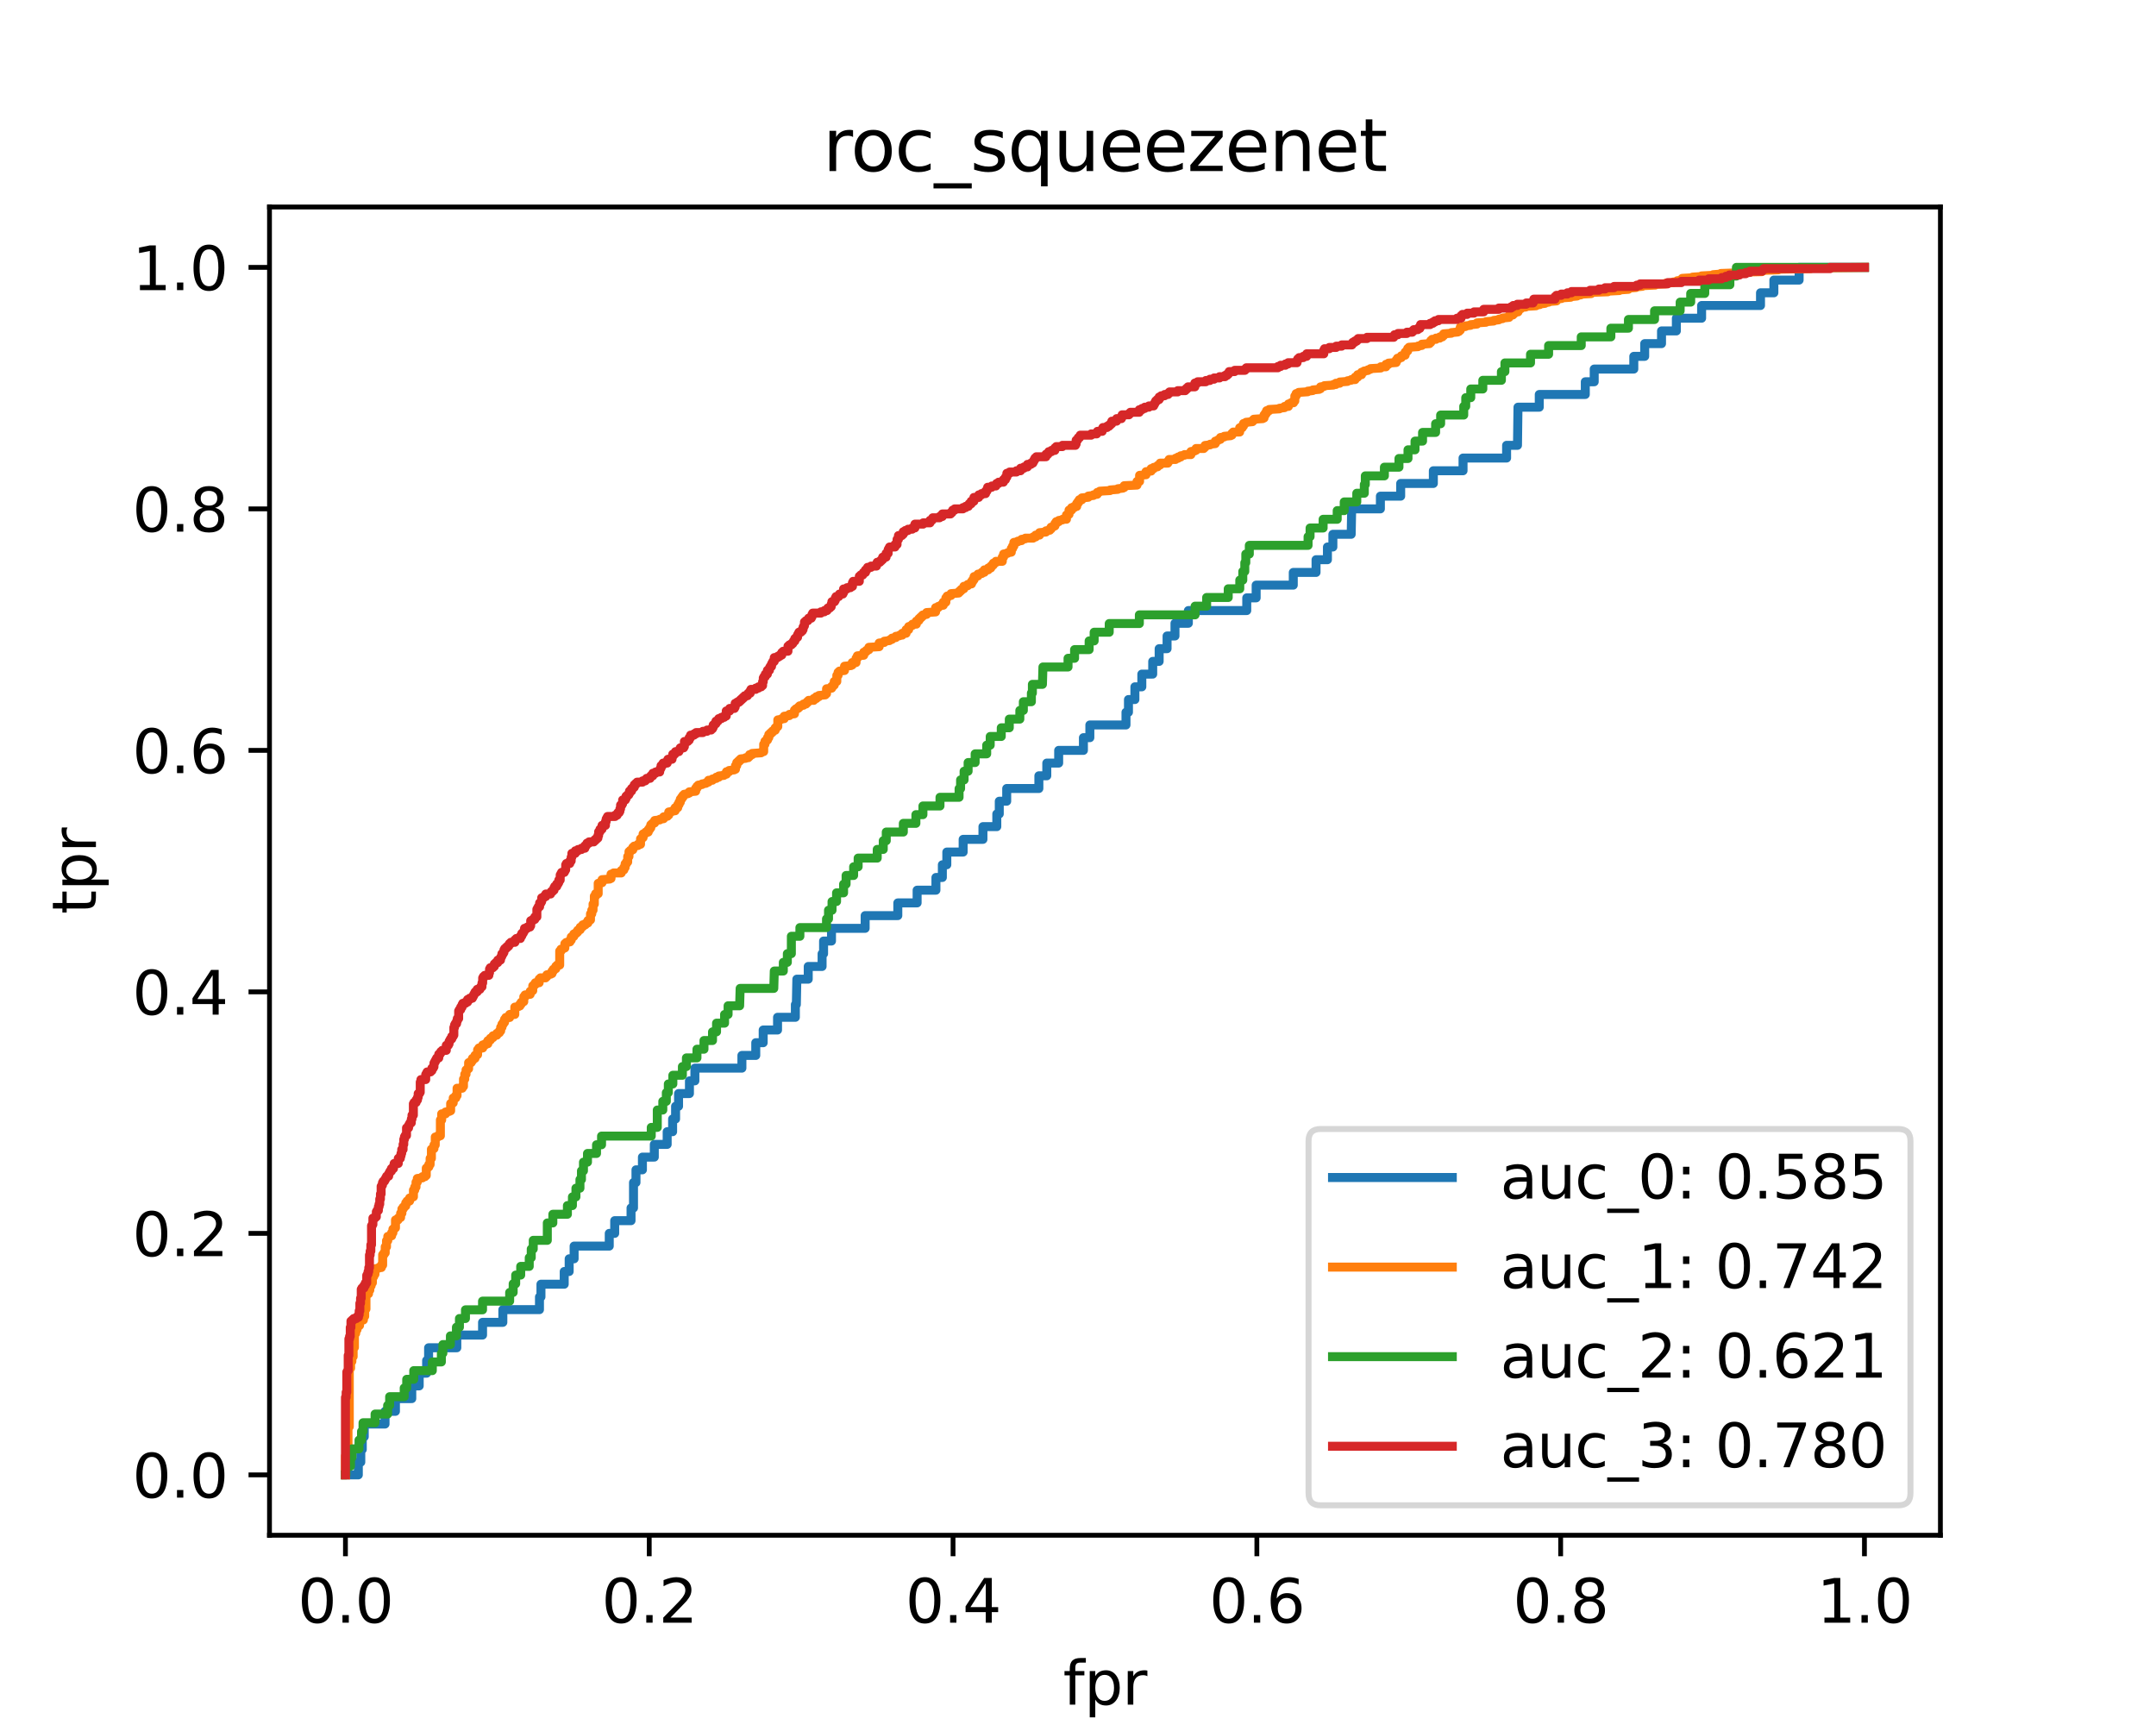 <?xml version="1.0" encoding="utf-8" standalone="no"?>
<!DOCTYPE svg PUBLIC "-//W3C//DTD SVG 1.1//EN"
  "http://www.w3.org/Graphics/SVG/1.1/DTD/svg11.dtd">
<svg height="288pt" version="1.1" viewBox="0 0 360 288" width="360pt" xmlns="http://www.w3.org/2000/svg" xmlns:xlink="http://www.w3.org/1999/xlink">
 <defs>
  <style type="text/css">*{stroke-linecap:butt;stroke-linejoin:round;}</style>
 </defs>
 <g id="figure_1">
  <g id="patch_1">
   <path d="M 0 288 
L 360 288 
L 360 0 
L 0 0 
z
" style="fill:#ffffff;"/>
  </g>
  <g id="axes_1">
   <g id="patch_2">
    <path d="M 45 256.32 
L 324 256.32 
L 324 34.56 
L 45 34.56 
z
" style="fill:#ffffff;"/>
   </g>
   <g id="matplotlib.axis_1">
    <g id="xtick_1">
     <g id="line2d_1">
      <defs>
       <path d="M 0 0 
L 0 3.5 
" id="m6a3f1317df" style="stroke:#000000;stroke-width:0.8;"/>
      </defs>
      <g>
       <use style="stroke:#000000;stroke-width:0.8;" x="57.682" xlink:href="#m6a3f1317df" y="256.32"/>
      </g>
     </g>
     <g id="text_1">
      <!-- 0.0 -->
      <g transform="translate(49.73 270.918)scale(0.1 -0.1)">
       <defs>
        <path d="M 2034 4250 
Q 1547 4250 1301 3770 
Q 1056 3291 1056 2328 
Q 1056 1369 1301 889 
Q 1547 409 2034 409 
Q 2525 409 2770 889 
Q 3016 1369 3016 2328 
Q 3016 3291 2770 3770 
Q 2525 4250 2034 4250 
z
M 2034 4750 
Q 2819 4750 3233 4129 
Q 3647 3509 3647 2328 
Q 3647 1150 3233 529 
Q 2819 -91 2034 -91 
Q 1250 -91 836 529 
Q 422 1150 422 2328 
Q 422 3509 836 4129 
Q 1250 4750 2034 4750 
z
" id="DejaVuSans-30" transform="scale(0.016)"/>
        <path d="M 684 794 
L 1344 794 
L 1344 0 
L 684 0 
L 684 794 
z
" id="DejaVuSans-2e" transform="scale(0.016)"/>
       </defs>
       <use xlink:href="#DejaVuSans-30"/>
       <use x="63.623" xlink:href="#DejaVuSans-2e"/>
       <use x="95.41" xlink:href="#DejaVuSans-30"/>
      </g>
     </g>
    </g>
    <g id="xtick_2">
     <g id="line2d_2">
      <g>
       <use style="stroke:#000000;stroke-width:0.8;" x="108.409" xlink:href="#m6a3f1317df" y="256.32"/>
      </g>
     </g>
     <g id="text_2">
      <!-- 0.2 -->
      <g transform="translate(100.458 270.918)scale(0.1 -0.1)">
       <defs>
        <path d="M 1228 531 
L 3431 531 
L 3431 0 
L 469 0 
L 469 531 
Q 828 903 1448 1529 
Q 2069 2156 2228 2338 
Q 2531 2678 2651 2914 
Q 2772 3150 2772 3378 
Q 2772 3750 2511 3984 
Q 2250 4219 1831 4219 
Q 1534 4219 1204 4116 
Q 875 4013 500 3803 
L 500 4441 
Q 881 4594 1212 4672 
Q 1544 4750 1819 4750 
Q 2544 4750 2975 4387 
Q 3406 4025 3406 3419 
Q 3406 3131 3298 2873 
Q 3191 2616 2906 2266 
Q 2828 2175 2409 1742 
Q 1991 1309 1228 531 
z
" id="DejaVuSans-32" transform="scale(0.016)"/>
       </defs>
       <use xlink:href="#DejaVuSans-30"/>
       <use x="63.623" xlink:href="#DejaVuSans-2e"/>
       <use x="95.41" xlink:href="#DejaVuSans-32"/>
      </g>
     </g>
    </g>
    <g id="xtick_3">
     <g id="line2d_3">
      <g>
       <use style="stroke:#000000;stroke-width:0.8;" x="159.136" xlink:href="#m6a3f1317df" y="256.32"/>
      </g>
     </g>
     <g id="text_3">
      <!-- 0.4 -->
      <g transform="translate(151.185 270.918)scale(0.1 -0.1)">
       <defs>
        <path d="M 2419 4116 
L 825 1625 
L 2419 1625 
L 2419 4116 
z
M 2253 4666 
L 3047 4666 
L 3047 1625 
L 3713 1625 
L 3713 1100 
L 3047 1100 
L 3047 0 
L 2419 0 
L 2419 1100 
L 313 1100 
L 313 1709 
L 2253 4666 
z
" id="DejaVuSans-34" transform="scale(0.016)"/>
       </defs>
       <use xlink:href="#DejaVuSans-30"/>
       <use x="63.623" xlink:href="#DejaVuSans-2e"/>
       <use x="95.41" xlink:href="#DejaVuSans-34"/>
      </g>
     </g>
    </g>
    <g id="xtick_4">
     <g id="line2d_4">
      <g>
       <use style="stroke:#000000;stroke-width:0.8;" x="209.864" xlink:href="#m6a3f1317df" y="256.32"/>
      </g>
     </g>
     <g id="text_4">
      <!-- 0.6 -->
      <g transform="translate(201.912 270.918)scale(0.1 -0.1)">
       <defs>
        <path d="M 2113 2584 
Q 1688 2584 1439 2293 
Q 1191 2003 1191 1497 
Q 1191 994 1439 701 
Q 1688 409 2113 409 
Q 2538 409 2786 701 
Q 3034 994 3034 1497 
Q 3034 2003 2786 2293 
Q 2538 2584 2113 2584 
z
M 3366 4563 
L 3366 3988 
Q 3128 4100 2886 4159 
Q 2644 4219 2406 4219 
Q 1781 4219 1451 3797 
Q 1122 3375 1075 2522 
Q 1259 2794 1537 2939 
Q 1816 3084 2150 3084 
Q 2853 3084 3261 2657 
Q 3669 2231 3669 1497 
Q 3669 778 3244 343 
Q 2819 -91 2113 -91 
Q 1303 -91 875 529 
Q 447 1150 447 2328 
Q 447 3434 972 4092 
Q 1497 4750 2381 4750 
Q 2619 4750 2861 4703 
Q 3103 4656 3366 4563 
z
" id="DejaVuSans-36" transform="scale(0.016)"/>
       </defs>
       <use xlink:href="#DejaVuSans-30"/>
       <use x="63.623" xlink:href="#DejaVuSans-2e"/>
       <use x="95.41" xlink:href="#DejaVuSans-36"/>
      </g>
     </g>
    </g>
    <g id="xtick_5">
     <g id="line2d_5">
      <g>
       <use style="stroke:#000000;stroke-width:0.8;" x="260.591" xlink:href="#m6a3f1317df" y="256.32"/>
      </g>
     </g>
     <g id="text_5">
      <!-- 0.8 -->
      <g transform="translate(252.639 270.918)scale(0.1 -0.1)">
       <defs>
        <path d="M 2034 2216 
Q 1584 2216 1326 1975 
Q 1069 1734 1069 1313 
Q 1069 891 1326 650 
Q 1584 409 2034 409 
Q 2484 409 2743 651 
Q 3003 894 3003 1313 
Q 3003 1734 2745 1975 
Q 2488 2216 2034 2216 
z
M 1403 2484 
Q 997 2584 770 2862 
Q 544 3141 544 3541 
Q 544 4100 942 4425 
Q 1341 4750 2034 4750 
Q 2731 4750 3128 4425 
Q 3525 4100 3525 3541 
Q 3525 3141 3298 2862 
Q 3072 2584 2669 2484 
Q 3125 2378 3379 2068 
Q 3634 1759 3634 1313 
Q 3634 634 3220 271 
Q 2806 -91 2034 -91 
Q 1263 -91 848 271 
Q 434 634 434 1313 
Q 434 1759 690 2068 
Q 947 2378 1403 2484 
z
M 1172 3481 
Q 1172 3119 1398 2916 
Q 1625 2713 2034 2713 
Q 2441 2713 2670 2916 
Q 2900 3119 2900 3481 
Q 2900 3844 2670 4047 
Q 2441 4250 2034 4250 
Q 1625 4250 1398 4047 
Q 1172 3844 1172 3481 
z
" id="DejaVuSans-38" transform="scale(0.016)"/>
       </defs>
       <use xlink:href="#DejaVuSans-30"/>
       <use x="63.623" xlink:href="#DejaVuSans-2e"/>
       <use x="95.41" xlink:href="#DejaVuSans-38"/>
      </g>
     </g>
    </g>
    <g id="xtick_6">
     <g id="line2d_6">
      <g>
       <use style="stroke:#000000;stroke-width:0.8;" x="311.318" xlink:href="#m6a3f1317df" y="256.32"/>
      </g>
     </g>
     <g id="text_6">
      <!-- 1.0 -->
      <g transform="translate(303.367 270.918)scale(0.1 -0.1)">
       <defs>
        <path d="M 794 531 
L 1825 531 
L 1825 4091 
L 703 3866 
L 703 4441 
L 1819 4666 
L 2450 4666 
L 2450 531 
L 3481 531 
L 3481 0 
L 794 0 
L 794 531 
z
" id="DejaVuSans-31" transform="scale(0.016)"/>
       </defs>
       <use xlink:href="#DejaVuSans-31"/>
       <use x="63.623" xlink:href="#DejaVuSans-2e"/>
       <use x="95.41" xlink:href="#DejaVuSans-30"/>
      </g>
     </g>
    </g>
    <g id="text_7">
     <!-- fpr -->
     <g transform="translate(177.51 284.597)scale(0.1 -0.1)">
      <defs>
       <path d="M 2375 4863 
L 2375 4384 
L 1825 4384 
Q 1516 4384 1395 4259 
Q 1275 4134 1275 3809 
L 1275 3500 
L 2222 3500 
L 2222 3053 
L 1275 3053 
L 1275 0 
L 697 0 
L 697 3053 
L 147 3053 
L 147 3500 
L 697 3500 
L 697 3744 
Q 697 4328 969 4595 
Q 1241 4863 1831 4863 
L 2375 4863 
z
" id="DejaVuSans-66" transform="scale(0.016)"/>
       <path d="M 1159 525 
L 1159 -1331 
L 581 -1331 
L 581 3500 
L 1159 3500 
L 1159 2969 
Q 1341 3281 1617 3432 
Q 1894 3584 2278 3584 
Q 2916 3584 3314 3078 
Q 3713 2572 3713 1747 
Q 3713 922 3314 415 
Q 2916 -91 2278 -91 
Q 1894 -91 1617 61 
Q 1341 213 1159 525 
z
M 3116 1747 
Q 3116 2381 2855 2742 
Q 2594 3103 2138 3103 
Q 1681 3103 1420 2742 
Q 1159 2381 1159 1747 
Q 1159 1113 1420 752 
Q 1681 391 2138 391 
Q 2594 391 2855 752 
Q 3116 1113 3116 1747 
z
" id="DejaVuSans-70" transform="scale(0.016)"/>
       <path d="M 2631 2963 
Q 2534 3019 2420 3045 
Q 2306 3072 2169 3072 
Q 1681 3072 1420 2755 
Q 1159 2438 1159 1844 
L 1159 0 
L 581 0 
L 581 3500 
L 1159 3500 
L 1159 2956 
Q 1341 3275 1631 3429 
Q 1922 3584 2338 3584 
Q 2397 3584 2469 3576 
Q 2541 3569 2628 3553 
L 2631 2963 
z
" id="DejaVuSans-72" transform="scale(0.016)"/>
      </defs>
      <use xlink:href="#DejaVuSans-66"/>
      <use x="35.205" xlink:href="#DejaVuSans-70"/>
      <use x="98.682" xlink:href="#DejaVuSans-72"/>
     </g>
    </g>
   </g>
   <g id="matplotlib.axis_2">
    <g id="ytick_1">
     <g id="line2d_7">
      <defs>
       <path d="M 0 0 
L -3.5 0 
" id="m96c05b4979" style="stroke:#000000;stroke-width:0.8;"/>
      </defs>
      <g>
       <use style="stroke:#000000;stroke-width:0.8;" x="45" xlink:href="#m96c05b4979" y="246.24"/>
      </g>
     </g>
     <g id="text_8">
      <!-- 0.0 -->
      <g transform="translate(22.097 250.039)scale(0.1 -0.1)">
       <use xlink:href="#DejaVuSans-30"/>
       <use x="63.623" xlink:href="#DejaVuSans-2e"/>
       <use x="95.41" xlink:href="#DejaVuSans-30"/>
      </g>
     </g>
    </g>
    <g id="ytick_2">
     <g id="line2d_8">
      <g>
       <use style="stroke:#000000;stroke-width:0.8;" x="45" xlink:href="#m96c05b4979" y="205.92"/>
      </g>
     </g>
     <g id="text_9">
      <!-- 0.2 -->
      <g transform="translate(22.097 209.719)scale(0.1 -0.1)">
       <use xlink:href="#DejaVuSans-30"/>
       <use x="63.623" xlink:href="#DejaVuSans-2e"/>
       <use x="95.41" xlink:href="#DejaVuSans-32"/>
      </g>
     </g>
    </g>
    <g id="ytick_3">
     <g id="line2d_9">
      <g>
       <use style="stroke:#000000;stroke-width:0.8;" x="45" xlink:href="#m96c05b4979" y="165.6"/>
      </g>
     </g>
     <g id="text_10">
      <!-- 0.4 -->
      <g transform="translate(22.097 169.399)scale(0.1 -0.1)">
       <use xlink:href="#DejaVuSans-30"/>
       <use x="63.623" xlink:href="#DejaVuSans-2e"/>
       <use x="95.41" xlink:href="#DejaVuSans-34"/>
      </g>
     </g>
    </g>
    <g id="ytick_4">
     <g id="line2d_10">
      <g>
       <use style="stroke:#000000;stroke-width:0.8;" x="45" xlink:href="#m96c05b4979" y="125.28"/>
      </g>
     </g>
     <g id="text_11">
      <!-- 0.6 -->
      <g transform="translate(22.097 129.079)scale(0.1 -0.1)">
       <use xlink:href="#DejaVuSans-30"/>
       <use x="63.623" xlink:href="#DejaVuSans-2e"/>
       <use x="95.41" xlink:href="#DejaVuSans-36"/>
      </g>
     </g>
    </g>
    <g id="ytick_5">
     <g id="line2d_11">
      <g>
       <use style="stroke:#000000;stroke-width:0.8;" x="45" xlink:href="#m96c05b4979" y="84.96"/>
      </g>
     </g>
     <g id="text_12">
      <!-- 0.8 -->
      <g transform="translate(22.097 88.759)scale(0.1 -0.1)">
       <use xlink:href="#DejaVuSans-30"/>
       <use x="63.623" xlink:href="#DejaVuSans-2e"/>
       <use x="95.41" xlink:href="#DejaVuSans-38"/>
      </g>
     </g>
    </g>
    <g id="ytick_6">
     <g id="line2d_12">
      <g>
       <use style="stroke:#000000;stroke-width:0.8;" x="45" xlink:href="#m96c05b4979" y="44.64"/>
      </g>
     </g>
     <g id="text_13">
      <!-- 1.0 -->
      <g transform="translate(22.097 48.439)scale(0.1 -0.1)">
       <use xlink:href="#DejaVuSans-31"/>
       <use x="63.623" xlink:href="#DejaVuSans-2e"/>
       <use x="95.41" xlink:href="#DejaVuSans-30"/>
      </g>
     </g>
    </g>
    <g id="text_14">
     <!-- tpr -->
     <g transform="translate(16.017 152.63)rotate(-90)scale(0.1 -0.1)">
      <defs>
       <path d="M 1172 4494 
L 1172 3500 
L 2356 3500 
L 2356 3053 
L 1172 3053 
L 1172 1153 
Q 1172 725 1289 603 
Q 1406 481 1766 481 
L 2356 481 
L 2356 0 
L 1766 0 
Q 1100 0 847 248 
Q 594 497 594 1153 
L 594 3053 
L 172 3053 
L 172 3500 
L 594 3500 
L 594 4494 
L 1172 4494 
z
" id="DejaVuSans-74" transform="scale(0.016)"/>
      </defs>
      <use xlink:href="#DejaVuSans-74"/>
      <use x="39.209" xlink:href="#DejaVuSans-70"/>
      <use x="102.686" xlink:href="#DejaVuSans-72"/>
     </g>
    </g>
   </g>
   <g id="line2d_13">
    <path clip-path="url(#p879f0d8253)" d="M 57.682 246.24 
L 59.831 246.24 
L 59.831 244.118 
L 60.244 244.118 
L 60.244 241.996 
L 60.492 241.996 
L 60.492 239.874 
L 60.822 239.874 
L 60.822 237.752 
L 64.293 237.752 
L 64.293 235.629 
L 66.029 235.629 
L 66.029 233.507 
L 68.756 233.507 
L 68.756 231.385 
L 69.996 231.385 
L 69.996 229.263 
L 71.236 229.263 
L 71.236 227.141 
L 71.566 227.141 
L 71.566 225.019 
L 76.277 225.019 
L 76.277 222.897 
L 80.574 222.897 
L 80.574 220.775 
L 83.963 220.775 
L 83.963 218.653 
L 90.079 218.653 
L 90.079 216.531 
L 90.326 216.531 
L 90.326 214.408 
L 94.211 214.408 
L 94.211 212.286 
L 95.037 212.286 
L 95.037 210.164 
L 95.864 210.164 
L 95.864 208.042 
L 101.731 208.042 
L 101.731 205.92 
L 102.64 205.92 
L 102.64 203.798 
L 105.368 203.798 
L 105.368 201.676 
L 105.781 201.676 
L 105.781 197.432 
L 106.194 197.432 
L 106.194 195.309 
L 107.269 195.309 
L 107.269 193.187 
L 109.252 193.187 
L 109.252 191.065 
L 111.401 191.065 
L 111.401 188.943 
L 112.31 188.943 
L 112.31 186.821 
L 112.806 186.821 
L 112.806 184.699 
L 113.302 184.699 
L 113.302 182.577 
L 115.12 182.577 
L 115.12 180.455 
L 116.029 180.455 
L 116.029 178.333 
L 123.88 178.333 
L 123.88 176.211 
L 126.194 176.211 
L 126.194 174.088 
L 127.434 174.088 
L 127.434 171.966 
L 129.831 171.966 
L 129.831 169.844 
L 132.806 169.844 
L 132.806 167.722 
L 132.971 167.722 
L 133.054 163.478 
L 134.955 163.478 
L 134.955 161.356 
L 137.269 161.356 
L 137.269 159.234 
L 137.517 159.234 
L 137.517 157.112 
L 138.839 157.112 
L 138.839 154.989 
L 144.459 154.989 
L 144.459 152.867 
L 149.913 152.867 
L 149.913 150.745 
L 153.136 150.745 
L 153.136 148.623 
L 156.277 148.623 
L 156.277 146.501 
L 157.351 146.501 
L 157.351 144.379 
L 158.095 144.379 
L 158.095 142.257 
L 160.822 142.257 
L 160.822 140.135 
L 164.128 140.135 
L 164.128 138.013 
L 166.442 138.013 
L 166.442 135.891 
L 166.855 135.891 
L 166.855 133.768 
L 168.095 133.768 
L 168.095 131.646 
L 173.467 131.646 
L 173.467 129.524 
L 174.789 129.524 
L 174.789 127.402 
L 176.773 127.402 
L 176.773 125.28 
L 180.905 125.28 
L 180.905 123.158 
L 181.979 123.158 
L 181.979 121.036 
L 188.012 121.036 
L 188.012 118.914 
L 188.426 118.914 
L 188.426 116.792 
L 189.5 116.792 
L 189.5 114.669 
L 190.657 114.669 
L 190.657 112.547 
L 192.475 112.547 
L 192.475 110.425 
L 193.55 110.425 
L 193.55 108.303 
L 194.872 108.303 
L 194.872 106.181 
L 196.194 106.181 
L 196.194 104.059 
L 198.426 104.059 
L 198.426 101.937 
L 208.178 101.937 
L 208.178 99.815 
L 209.748 99.815 
L 209.748 97.693 
L 215.946 97.693 
L 215.946 95.571 
L 219.748 95.571 
L 219.748 93.448 
L 221.649 93.448 
L 221.649 91.326 
L 222.558 91.326 
L 222.558 89.204 
L 225.616 89.204 
L 225.698 84.96 
L 230.492 84.96 
L 230.492 82.838 
L 233.88 82.838 
L 233.88 80.716 
L 239.335 80.716 
L 239.335 78.594 
L 244.293 78.594 
L 244.293 76.472 
L 251.566 76.472 
L 251.566 74.349 
L 253.384 74.349 
L 253.467 67.983 
L 257.021 67.983 
L 257.021 65.861 
L 264.707 65.861 
L 264.707 63.739 
L 266.194 63.739 
L 266.194 61.617 
L 272.806 61.617 
L 272.806 59.495 
L 274.624 59.495 
L 274.624 57.373 
L 277.434 57.373 
L 277.434 55.251 
L 279.913 55.251 
L 279.913 53.128 
L 284.128 53.128 
L 284.128 51.006 
L 293.963 51.006 
L 293.963 48.884 
L 296.194 48.884 
L 296.194 46.762 
L 300.409 46.762 
L 300.409 44.64 
L 311.318 44.64 
L 311.318 44.64 
" style="fill:none;stroke:#1f77b4;stroke-linecap:square;stroke-width:1.5;"/>
   </g>
   <g id="line2d_14">
    <path clip-path="url(#p879f0d8253)" d="M 57.682 246.24 
L 57.682 243.084 
L 57.896 243.084 
L 57.896 241.251 
L 58.11 241.251 
L 58.11 238.196 
L 58.324 238.196 
L 58.324 228.422 
L 58.539 228.422 
L 58.539 227.302 
L 58.753 227.302 
L 58.753 226.487 
L 58.967 226.487 
L 58.967 224.96 
L 59.181 224.96 
L 59.181 222.618 
L 59.396 222.618 
L 59.396 222.007 
L 59.61 222.007 
L 59.61 221.498 
L 59.824 221.498 
L 59.824 221.295 
L 60.038 221.295 
L 60.038 220.378 
L 60.681 220.378 
L 60.681 219.767 
L 60.895 219.767 
L 60.895 218.545 
L 61.109 218.545 
L 61.109 216.102 
L 61.538 216 
L 61.538 215.389 
L 61.752 215.389 
L 61.752 214.676 
L 61.966 214.676 
L 61.966 214.167 
L 62.18 214.167 
L 62.18 213.149 
L 62.395 213.149 
L 62.395 212.742 
L 62.609 212.742 
L 62.609 211.825 
L 63.252 211.724 
L 63.252 211.622 
L 63.68 211.622 
L 63.68 211.215 
L 63.894 211.215 
L 63.894 209.484 
L 64.108 209.484 
L 64.108 209.178 
L 64.323 209.178 
L 64.323 208.16 
L 64.537 208.16 
L 64.537 207.142 
L 64.751 207.142 
L 64.751 206.429 
L 65.394 206.327 
L 65.394 205.818 
L 65.608 205.818 
L 65.608 205.207 
L 65.822 205.207 
L 65.822 205.004 
L 66.036 205.004 
L 66.036 203.68 
L 66.465 203.68 
L 66.465 203.375 
L 66.893 203.273 
L 66.893 202.56 
L 67.107 202.56 
L 67.107 201.847 
L 67.322 201.847 
L 67.322 201.542 
L 67.536 201.542 
L 67.536 201.338 
L 67.75 201.338 
L 67.75 200.829 
L 67.964 200.829 
L 67.964 200.524 
L 68.393 200.524 
L 68.393 200.015 
L 68.821 199.913 
L 68.821 199.811 
L 69.035 199.811 
L 69.035 198.691 
L 69.25 198.691 
L 69.25 198.182 
L 69.464 198.182 
L 69.464 197.367 
L 69.678 197.367 
L 69.678 196.756 
L 70.535 196.655 
L 70.535 196.451 
L 70.963 196.451 
L 70.963 196.247 
L 71.178 196.247 
L 71.178 195.025 
L 71.392 195.025 
L 71.392 194.822 
L 71.606 194.822 
L 71.606 194.415 
L 71.82 194.415 
L 71.82 193.396 
L 72.035 193.396 
L 72.035 191.869 
L 72.463 191.767 
L 72.463 191.156 
L 72.677 191.156 
L 72.677 189.833 
L 73.106 189.833 
L 73.106 189.629 
L 73.534 189.629 
L 73.534 186.982 
L 73.748 186.982 
L 73.748 185.964 
L 74.391 185.964 
L 74.391 185.658 
L 75.034 185.556 
L 75.034 185.455 
L 75.248 185.455 
L 75.248 184.233 
L 75.676 184.131 
L 75.676 183.316 
L 76.105 183.316 
L 76.105 182.909 
L 76.319 182.909 
L 76.319 181.687 
L 77.176 181.687 
L 77.176 181.382 
L 77.39 181.382 
L 77.39 180.16 
L 77.604 180.16 
L 77.604 179.345 
L 77.818 179.345 
L 77.818 178.633 
L 78.033 178.633 
L 78.033 178.429 
L 78.247 178.429 
L 78.247 177.411 
L 78.675 177.411 
L 78.675 177.105 
L 78.89 177.105 
L 78.89 176.698 
L 79.318 176.698 
L 79.318 176.189 
L 79.746 176.087 
L 79.746 175.273 
L 79.961 175.273 
L 79.961 174.967 
L 80.603 174.967 
L 80.603 174.458 
L 81.032 174.458 
L 81.032 174.255 
L 81.46 174.255 
L 81.46 173.745 
L 81.889 173.644 
L 81.889 173.338 
L 82.317 173.236 
L 82.317 172.931 
L 82.96 172.829 
L 82.96 172.524 
L 83.388 172.422 
L 83.388 172.116 
L 83.602 172.116 
L 83.602 171.505 
L 83.817 171.505 
L 83.817 170.996 
L 84.031 170.996 
L 84.031 170.691 
L 84.245 170.691 
L 84.245 170.182 
L 84.459 170.182 
L 84.459 169.876 
L 85.102 169.876 
L 85.102 169.367 
L 85.959 169.367 
L 85.959 168.145 
L 86.602 168.044 
L 86.602 167.942 
L 86.816 167.942 
L 86.816 167.636 
L 87.03 167.636 
L 87.03 167.331 
L 87.458 167.229 
L 87.458 166.415 
L 87.673 166.415 
L 87.673 166.109 
L 88.529 166.007 
L 88.529 165.498 
L 88.958 165.396 
L 88.958 164.582 
L 89.172 164.582 
L 89.172 164.378 
L 89.386 164.378 
L 89.386 164.073 
L 90.029 164.073 
L 90.029 163.462 
L 90.243 163.462 
L 90.243 163.258 
L 91.1 163.258 
L 91.1 163.055 
L 91.314 163.055 
L 91.314 162.749 
L 91.957 162.647 
L 91.957 162.545 
L 92.171 162.545 
L 92.171 162.138 
L 92.385 162.138 
L 92.385 161.833 
L 92.814 161.731 
L 92.814 161.324 
L 93.028 161.324 
L 93.028 161.12 
L 93.457 161.12 
L 93.457 158.778 
L 93.671 158.778 
L 93.671 158.473 
L 94.099 158.371 
L 94.099 158.269 
L 94.313 158.269 
L 94.313 157.556 
L 94.528 157.556 
L 94.528 157.353 
L 95.17 157.251 
L 95.17 156.945 
L 95.385 156.945 
L 95.385 156.436 
L 95.813 156.335 
L 95.813 155.927 
L 96.241 155.825 
L 96.241 155.622 
L 96.456 155.622 
L 96.456 155.316 
L 96.884 155.215 
L 96.884 154.807 
L 97.312 154.705 
L 97.312 154.4 
L 97.741 154.4 
L 97.741 154.196 
L 98.169 154.095 
L 98.169 153.687 
L 98.598 153.585 
L 98.598 152.567 
L 98.812 152.567 
L 98.812 151.956 
L 99.026 151.956 
L 99.026 150.938 
L 99.24 150.938 
L 99.24 149.615 
L 99.455 149.615 
L 99.455 149.207 
L 99.883 149.207 
L 99.883 147.476 
L 100.526 147.375 
L 100.526 146.865 
L 101.811 146.764 
L 101.811 146.662 
L 102.025 146.662 
L 102.025 145.949 
L 102.454 145.847 
L 102.454 145.745 
L 103.739 145.745 
L 103.739 145.338 
L 104.168 145.236 
L 104.168 144.829 
L 104.382 144.829 
L 104.382 144.218 
L 104.596 144.218 
L 104.596 143.913 
L 104.81 143.913 
L 104.81 142.996 
L 105.024 142.996 
L 105.024 142.182 
L 105.239 142.182 
L 105.239 141.978 
L 105.667 141.876 
L 105.667 141.469 
L 105.881 141.469 
L 105.881 141.265 
L 106.524 141.164 
L 106.524 140.96 
L 106.952 140.96 
L 106.952 140.044 
L 107.167 140.044 
L 107.167 139.84 
L 107.381 139.84 
L 107.381 139.229 
L 107.809 139.127 
L 107.809 138.924 
L 108.238 138.924 
L 108.238 138.516 
L 108.452 138.516 
L 108.452 138.211 
L 108.666 138.211 
L 108.666 137.702 
L 108.88 137.702 
L 108.88 137.498 
L 109.309 137.396 
L 109.309 136.989 
L 110.166 136.887 
L 110.166 136.785 
L 110.808 136.684 
L 110.808 136.378 
L 111.451 136.276 
L 111.451 136.073 
L 111.665 136.073 
L 111.665 135.564 
L 112.308 135.462 
L 112.308 135.36 
L 112.736 135.36 
L 112.736 134.851 
L 113.165 134.851 
L 113.165 134.342 
L 113.379 134.342 
L 113.379 133.935 
L 113.593 133.935 
L 113.593 133.425 
L 113.807 133.425 
L 113.807 133.12 
L 114.022 133.12 
L 114.022 132.815 
L 114.236 132.815 
L 114.236 132.611 
L 114.879 132.509 
L 114.879 132.407 
L 115.093 132.407 
L 115.093 132.204 
L 116.164 132.102 
L 116.164 131.593 
L 116.378 131.593 
L 116.378 131.287 
L 116.592 131.287 
L 116.592 131.084 
L 117.235 130.982 
L 117.235 130.88 
L 117.878 130.778 
L 117.878 130.676 
L 118.306 130.575 
L 118.306 130.269 
L 118.949 130.269 
L 118.949 130.065 
L 119.591 129.964 
L 119.591 129.76 
L 120.02 129.76 
L 120.02 129.556 
L 120.877 129.455 
L 120.877 129.353 
L 121.305 129.251 
L 121.305 128.844 
L 121.734 128.844 
L 121.734 128.64 
L 122.59 128.538 
L 122.59 128.436 
L 122.805 128.436 
L 122.805 127.825 
L 123.019 127.825 
L 123.019 127.316 
L 123.233 127.316 
L 123.233 127.113 
L 123.447 127.113 
L 123.447 126.909 
L 123.662 126.909 
L 123.662 126.705 
L 124.518 126.604 
L 124.518 126.502 
L 124.947 126.502 
L 124.947 126.298 
L 125.161 126.298 
L 125.161 125.993 
L 125.59 125.993 
L 125.59 125.789 
L 127.089 125.687 
L 127.089 125.585 
L 127.518 125.484 
L 127.518 124.262 
L 127.732 124.262 
L 127.732 123.753 
L 127.946 123.753 
L 127.946 123.549 
L 128.16 123.549 
L 128.16 123.142 
L 128.374 123.142 
L 128.374 122.633 
L 128.589 122.633 
L 128.589 122.429 
L 128.803 122.429 
L 128.803 122.225 
L 129.017 122.225 
L 129.017 122.022 
L 129.445 121.92 
L 129.445 121.513 
L 129.66 121.513 
L 129.66 121.309 
L 129.874 121.309 
L 129.874 120.189 
L 130.517 120.087 
L 130.517 119.985 
L 130.945 119.985 
L 130.945 119.578 
L 131.802 119.476 
L 131.802 119.273 
L 132.659 119.171 
L 132.659 118.56 
L 132.873 118.56 
L 132.873 118.356 
L 133.301 118.255 
L 133.301 118.051 
L 133.516 118.051 
L 133.516 117.847 
L 134.158 117.745 
L 134.158 117.542 
L 134.587 117.542 
L 134.587 117.338 
L 134.801 117.338 
L 134.801 117.135 
L 135.015 117.135 
L 135.015 116.931 
L 135.872 116.931 
L 135.872 116.625 
L 136.301 116.625 
L 136.301 116.32 
L 136.729 116.32 
L 136.729 116.116 
L 137.8 116.015 
L 137.8 115.811 
L 138.014 115.811 
L 138.014 114.996 
L 138.871 114.895 
L 138.871 114.589 
L 139.085 114.589 
L 139.085 114.385 
L 139.3 114.385 
L 139.3 113.775 
L 139.728 113.775 
L 139.728 112.756 
L 139.942 112.756 
L 139.942 112.247 
L 140.156 112.247 
L 140.156 112.044 
L 141.013 111.942 
L 141.013 111.229 
L 142.084 111.127 
L 142.084 111.025 
L 142.299 111.025 
L 142.299 110.618 
L 142.941 110.618 
L 142.941 109.905 
L 143.156 109.905 
L 143.156 109.498 
L 144.227 109.396 
L 144.227 108.887 
L 144.655 108.785 
L 144.655 108.582 
L 145.084 108.48 
L 145.084 108.073 
L 146.797 107.971 
L 146.797 107.36 
L 147.654 107.258 
L 147.654 107.055 
L 148.511 106.953 
L 148.511 106.851 
L 148.939 106.749 
L 148.939 106.545 
L 149.582 106.444 
L 149.582 106.24 
L 150.225 106.138 
L 150.225 106.036 
L 150.653 106.036 
L 150.653 105.731 
L 151.296 105.731 
L 151.296 105.12 
L 151.724 105.12 
L 151.724 104.611 
L 152.153 104.509 
L 152.153 104.407 
L 152.367 104.407 
L 152.367 104.204 
L 153.01 104.204 
L 153.01 103.695 
L 153.438 103.593 
L 153.438 103.287 
L 153.652 103.287 
L 153.652 103.084 
L 153.867 103.084 
L 153.867 102.88 
L 154.081 102.88 
L 154.081 102.676 
L 154.723 102.575 
L 154.723 102.269 
L 156.223 102.167 
L 156.223 101.455 
L 156.651 101.455 
L 156.651 101.251 
L 157.08 101.149 
L 157.08 101.047 
L 157.508 101.047 
L 157.508 100.538 
L 157.937 100.538 
L 157.937 99.825 
L 158.151 99.825 
L 158.151 99.52 
L 158.794 99.418 
L 158.794 99.113 
L 160.079 99.011 
L 160.079 98.807 
L 160.293 98.807 
L 160.293 98.604 
L 160.507 98.604 
L 160.507 98.4 
L 160.936 98.298 
L 160.936 97.891 
L 161.578 97.789 
L 161.578 97.585 
L 162.221 97.484 
L 162.221 97.076 
L 162.435 97.076 
L 162.435 96.771 
L 162.65 96.771 
L 162.65 96.262 
L 163.292 96.16 
L 163.292 95.855 
L 163.935 95.753 
L 163.935 95.549 
L 164.363 95.549 
L 164.363 95.142 
L 165.006 95.142 
L 165.006 94.836 
L 165.434 94.836 
L 165.434 94.531 
L 165.649 94.531 
L 165.649 94.327 
L 165.863 94.327 
L 165.863 94.022 
L 166.291 93.92 
L 166.291 93.716 
L 167.362 93.716 
L 167.362 93.004 
L 167.577 93.004 
L 167.577 92.495 
L 168.219 92.393 
L 168.219 92.291 
L 168.862 92.189 
L 168.862 91.578 
L 169.076 91.578 
L 169.076 91.171 
L 169.29 91.171 
L 169.29 90.56 
L 169.933 90.458 
L 169.933 90.356 
L 170.576 90.255 
L 170.576 90.051 
L 171.218 89.949 
L 171.218 89.847 
L 172.504 89.847 
L 172.504 89.644 
L 172.932 89.644 
L 172.932 89.338 
L 173.575 89.338 
L 173.575 88.931 
L 174.646 88.829 
L 174.646 88.625 
L 175.289 88.524 
L 175.289 88.32 
L 175.503 88.32 
L 175.503 88.015 
L 175.931 87.913 
L 175.931 87.811 
L 176.145 87.811 
L 176.145 87.404 
L 176.36 87.404 
L 176.36 87.098 
L 176.788 87.098 
L 176.788 86.895 
L 177.431 86.793 
L 177.431 86.691 
L 178.073 86.691 
L 178.073 85.978 
L 178.502 85.876 
L 178.502 85.164 
L 178.93 85.164 
L 178.93 84.756 
L 179.359 84.756 
L 179.359 84.553 
L 179.787 84.553 
L 179.787 84.044 
L 180.001 84.044 
L 180.001 83.738 
L 180.216 83.738 
L 180.216 83.433 
L 180.644 83.433 
L 180.644 83.127 
L 181.715 83.025 
L 181.715 82.822 
L 182.572 82.72 
L 182.572 82.618 
L 183.215 82.516 
L 183.215 82.211 
L 183.643 82.109 
L 183.643 82.007 
L 185.357 81.905 
L 185.357 81.804 
L 186.642 81.702 
L 186.642 81.6 
L 187.499 81.498 
L 187.499 81.396 
L 187.713 81.396 
L 187.713 81.091 
L 189.855 80.989 
L 189.855 80.378 
L 190.284 80.378 
L 190.284 79.36 
L 191.355 79.258 
L 191.355 78.749 
L 192.212 78.647 
L 192.212 78.24 
L 192.64 78.24 
L 192.64 78.036 
L 193.283 77.935 
L 193.283 77.731 
L 193.711 77.629 
L 193.711 77.324 
L 194.997 77.324 
L 194.997 77.018 
L 195.211 77.018 
L 195.211 76.713 
L 196.282 76.713 
L 196.282 76.509 
L 196.711 76.509 
L 196.711 76.305 
L 197.139 76.305 
L 197.139 76.102 
L 197.782 76 
L 197.782 75.898 
L 198.853 75.898 
L 198.853 75.389 
L 199.495 75.287 
L 199.495 75.185 
L 199.71 75.185 
L 199.71 74.88 
L 200.995 74.88 
L 200.995 74.676 
L 201.209 74.676 
L 201.209 74.371 
L 202.066 74.269 
L 202.066 74.167 
L 202.923 74.065 
L 202.923 73.658 
L 203.351 73.556 
L 203.351 73.455 
L 203.78 73.353 
L 203.78 73.047 
L 204.422 72.945 
L 204.422 72.844 
L 205.494 72.742 
L 205.494 72.64 
L 205.708 72.64 
L 205.708 72.335 
L 205.922 72.335 
L 205.922 72.131 
L 206.993 72.131 
L 206.993 71.418 
L 207.422 71.418 
L 207.422 71.113 
L 207.636 71.113 
L 207.636 70.705 
L 208.064 70.604 
L 208.064 70.502 
L 209.135 70.4 
L 209.135 70.196 
L 209.35 70.196 
L 209.35 69.993 
L 210.849 69.891 
L 210.849 69.789 
L 211.063 69.789 
L 211.063 69.28 
L 211.277 69.28 
L 211.277 68.975 
L 211.492 68.975 
L 211.492 68.567 
L 211.92 68.567 
L 211.92 68.364 
L 213.634 68.262 
L 213.634 68.16 
L 214.491 68.058 
L 214.491 67.855 
L 215.133 67.855 
L 215.133 67.447 
L 215.562 67.345 
L 215.562 67.244 
L 215.99 67.244 
L 215.99 66.938 
L 216.205 66.938 
L 216.205 66.124 
L 216.419 66.124 
L 216.419 65.716 
L 216.847 65.615 
L 216.847 65.513 
L 218.347 65.411 
L 218.347 65.309 
L 219.204 65.207 
L 219.204 65.105 
L 220.275 65.004 
L 220.275 64.902 
L 220.489 64.902 
L 220.489 64.596 
L 221.132 64.495 
L 221.132 64.393 
L 222.631 64.291 
L 222.631 64.189 
L 223.06 64.189 
L 223.06 63.985 
L 223.702 63.985 
L 223.702 63.782 
L 224.988 63.68 
L 224.988 63.578 
L 225.63 63.476 
L 225.63 63.375 
L 226.273 63.375 
L 226.273 62.967 
L 226.701 62.967 
L 226.701 62.56 
L 227.344 62.56 
L 227.344 62.153 
L 227.772 62.051 
L 227.772 61.949 
L 228.415 61.847 
L 228.415 61.745 
L 228.844 61.644 
L 228.844 61.542 
L 230.557 61.44 
L 230.557 61.236 
L 231.414 61.236 
L 231.414 60.829 
L 231.843 60.829 
L 231.843 60.625 
L 233.128 60.524 
L 233.128 60.116 
L 233.342 60.116 
L 233.342 59.811 
L 233.985 59.709 
L 233.985 59.404 
L 234.627 59.302 
L 234.627 58.793 
L 234.842 58.793 
L 234.842 58.589 
L 235.056 58.589 
L 235.056 58.182 
L 235.27 58.182 
L 235.27 57.978 
L 236.77 57.876 
L 236.77 57.775 
L 237.412 57.673 
L 237.412 57.469 
L 238.698 57.367 
L 238.698 57.164 
L 238.912 57.164 
L 238.912 56.858 
L 239.126 56.858 
L 239.126 56.655 
L 239.769 56.655 
L 239.769 56.451 
L 240.411 56.451 
L 240.411 56.247 
L 240.84 56.247 
L 240.84 56.044 
L 241.054 56.044 
L 241.054 55.738 
L 242.339 55.636 
L 242.339 55.535 
L 243.41 55.433 
L 243.41 55.331 
L 243.625 55.331 
L 243.625 55.127 
L 243.839 55.127 
L 243.839 54.618 
L 244.696 54.516 
L 244.696 54.415 
L 245.553 54.313 
L 245.553 54.211 
L 246.624 54.109 
L 246.624 53.905 
L 248.123 53.804 
L 248.123 53.702 
L 249.409 53.6 
L 249.409 53.498 
L 250.266 53.396 
L 250.266 53.295 
L 250.908 53.193 
L 250.908 53.091 
L 251.979 52.989 
L 251.979 52.684 
L 252.622 52.582 
L 252.622 52.378 
L 252.836 52.378 
L 252.836 52.073 
L 253.479 52.073 
L 253.479 51.665 
L 253.907 51.564 
L 253.907 51.36 
L 254.764 51.258 
L 254.764 51.156 
L 256.478 51.055 
L 256.478 50.953 
L 257.121 50.851 
L 257.121 50.749 
L 257.977 50.647 
L 257.977 50.545 
L 258.62 50.444 
L 258.62 50.342 
L 259.905 50.24 
L 259.905 49.935 
L 260.762 49.833 
L 260.762 49.731 
L 262.262 49.629 
L 262.262 49.527 
L 263.333 49.425 
L 263.333 49.324 
L 263.976 49.222 
L 263.976 49.12 
L 265.689 49.018 
L 265.689 48.815 
L 268.474 48.713 
L 268.474 48.611 
L 270.402 48.509 
L 270.402 48.407 
L 271.902 48.305 
L 271.902 48.102 
L 273.187 48 
L 273.187 47.898 
L 274.258 47.796 
L 274.258 47.695 
L 276.4 47.593 
L 276.4 47.491 
L 278.114 47.389 
L 278.114 47.287 
L 279.399 47.185 
L 279.399 47.084 
L 280.042 47.084 
L 280.042 46.88 
L 280.685 46.778 
L 280.685 46.676 
L 280.899 46.676 
L 280.899 46.473 
L 282.613 46.371 
L 282.613 46.269 
L 284.112 46.167 
L 284.112 46.065 
L 286.04 45.964 
L 286.04 45.862 
L 287.326 45.76 
L 287.326 45.658 
L 290.11 45.556 
L 290.11 45.455 
L 294.181 45.353 
L 294.181 45.149 
L 296.965 45.047 
L 296.965 44.945 
L 302.321 44.844 
L 302.321 44.742 
L 311.318 44.64 
L 311.318 44.64 
" style="fill:none;stroke:#ff7f0e;stroke-linecap:square;stroke-width:1.5;"/>
   </g>
   <g id="line2d_15">
    <path clip-path="url(#p879f0d8253)" d="M 57.682 246.24 
L 57.766 246.24 
L 57.766 244.79 
L 58.52 244.79 
L 58.52 243.339 
L 58.772 243.339 
L 58.772 241.889 
L 59.946 241.889 
L 59.946 240.439 
L 60.365 240.439 
L 60.365 238.988 
L 60.616 238.988 
L 60.616 237.538 
L 62.629 237.538 
L 62.629 236.087 
L 64.725 236.087 
L 64.725 234.637 
L 65.06 234.637 
L 65.06 233.187 
L 67.492 233.187 
L 67.492 231.736 
L 67.911 231.736 
L 67.911 230.286 
L 69.085 230.286 
L 69.085 228.836 
L 72.187 228.836 
L 72.187 227.385 
L 73.697 227.385 
L 73.697 225.935 
L 73.948 225.935 
L 73.948 224.485 
L 75.206 224.485 
L 75.206 223.034 
L 76.212 223.034 
L 76.212 221.584 
L 76.715 221.584 
L 76.715 220.134 
L 77.721 220.134 
L 77.721 218.683 
L 80.572 218.683 
L 80.572 217.233 
L 85.1 217.233 
L 85.1 215.782 
L 85.687 215.782 
L 85.687 214.332 
L 86.106 214.332 
L 86.106 212.882 
L 86.944 212.882 
L 86.944 211.431 
L 88.37 211.431 
L 88.37 209.981 
L 88.705 209.981 
L 88.705 208.531 
L 89.04 208.531 
L 89.04 207.08 
L 91.388 207.08 
L 91.388 204.18 
L 92.311 204.18 
L 92.311 202.729 
L 94.742 202.729 
L 94.742 201.279 
L 95.581 201.279 
L 95.581 199.828 
L 96.167 199.828 
L 96.167 198.378 
L 96.838 198.378 
L 96.838 196.928 
L 97.09 196.928 
L 97.09 195.477 
L 97.425 195.477 
L 97.425 194.027 
L 98.096 194.027 
L 98.096 192.577 
L 99.605 192.577 
L 99.605 191.126 
L 100.444 191.126 
L 100.444 189.676 
L 108.744 189.676 
L 108.744 188.226 
L 109.751 188.226 
L 109.751 185.325 
L 110.673 185.325 
L 110.673 183.875 
L 111.26 183.875 
L 111.26 182.424 
L 111.595 182.424 
L 111.595 180.974 
L 112.35 180.974 
L 112.35 179.523 
L 113.943 179.523 
L 113.943 178.073 
L 114.614 178.073 
L 114.614 176.623 
L 116.375 176.623 
L 116.375 175.172 
L 117.548 175.172 
L 117.548 173.722 
L 118.974 173.722 
L 118.974 172.272 
L 119.645 172.272 
L 119.645 170.821 
L 120.986 170.821 
L 120.986 169.371 
L 121.573 169.371 
L 121.573 167.921 
L 123.502 167.921 
L 123.585 165.02 
L 129.203 165.02 
L 129.287 162.119 
L 130.796 162.119 
L 130.796 160.669 
L 131.467 160.669 
L 131.467 159.218 
L 132.138 159.218 
L 132.138 156.318 
L 133.563 156.318 
L 133.563 154.867 
L 138.007 154.867 
L 138.007 153.417 
L 138.342 153.417 
L 138.342 151.967 
L 138.929 151.967 
L 138.929 150.516 
L 139.684 150.516 
L 139.684 149.066 
L 140.858 149.066 
L 140.858 147.616 
L 141.277 147.616 
L 141.277 146.165 
L 142.535 146.165 
L 142.535 144.715 
L 143.289 144.715 
L 143.289 143.264 
L 146.476 143.264 
L 146.476 141.814 
L 147.482 141.814 
L 147.482 140.364 
L 147.985 140.364 
L 147.985 138.913 
L 150.836 138.913 
L 150.836 137.463 
L 152.932 137.463 
L 152.932 136.013 
L 154.106 136.013 
L 154.106 134.562 
L 156.956 134.562 
L 156.956 133.112 
L 160.143 133.112 
L 160.143 131.662 
L 160.394 131.662 
L 160.394 130.211 
L 160.981 130.211 
L 160.981 128.761 
L 161.652 128.761 
L 161.652 127.311 
L 162.826 127.311 
L 162.826 125.86 
L 164.754 125.86 
L 164.754 124.41 
L 165.341 124.41 
L 165.341 122.959 
L 167.186 122.959 
L 167.186 121.509 
L 168.527 121.509 
L 168.527 120.059 
L 170.288 120.059 
L 170.288 118.608 
L 170.875 118.608 
L 170.875 117.158 
L 172.216 117.158 
L 172.216 115.708 
L 172.384 115.708 
L 172.384 114.257 
L 174.061 114.257 
L 174.145 111.357 
L 178.337 111.357 
L 178.337 109.906 
L 179.427 109.906 
L 179.427 108.456 
L 181.859 108.456 
L 181.859 107.005 
L 182.697 107.005 
L 182.697 105.555 
L 185.213 105.555 
L 185.213 104.105 
L 190.244 104.105 
L 190.244 102.654 
L 199.55 102.654 
L 199.55 101.204 
L 201.479 101.204 
L 201.479 99.754 
L 205.084 99.754 
L 205.084 98.303 
L 207.013 98.303 
L 207.013 96.853 
L 207.516 96.853 
L 207.516 95.403 
L 207.851 95.403 
L 207.851 93.952 
L 208.019 93.952 
L 208.019 92.502 
L 208.606 92.502 
L 208.606 91.052 
L 218.416 91.052 
L 218.416 89.601 
L 218.751 89.601 
L 218.751 88.151 
L 220.931 88.151 
L 220.931 86.7 
L 223.279 86.7 
L 223.279 85.25 
L 224.453 85.25 
L 224.453 83.8 
L 226.549 83.8 
L 226.549 82.349 
L 227.807 82.349 
L 227.807 80.899 
L 227.975 80.899 
L 227.975 79.449 
L 231.161 79.449 
L 231.161 77.998 
L 233.592 77.998 
L 233.592 76.548 
L 235.102 76.548 
L 235.102 75.098 
L 236.275 75.098 
L 236.275 73.647 
L 237.533 73.647 
L 237.533 72.197 
L 239.713 72.197 
L 239.713 70.746 
L 240.552 70.746 
L 240.552 69.296 
L 244.408 69.296 
L 244.408 67.846 
L 244.744 67.846 
L 244.744 66.395 
L 245.582 66.395 
L 245.582 64.945 
L 247.595 64.945 
L 247.595 63.495 
L 250.697 63.495 
L 250.697 62.044 
L 251.284 62.044 
L 251.284 60.594 
L 255.56 60.594 
L 255.56 59.144 
L 258.579 59.144 
L 258.579 57.693 
L 264.029 57.693 
L 264.029 56.243 
L 268.976 56.243 
L 268.976 54.793 
L 271.91 54.793 
L 271.91 53.342 
L 276.27 53.342 
L 276.27 51.892 
L 280.546 51.892 
L 280.546 50.441 
L 282.307 50.441 
L 282.307 48.991 
L 284.655 48.991 
L 284.655 47.541 
L 288.847 47.541 
L 288.847 46.09 
L 289.937 46.09 
L 289.937 44.64 
L 311.318 44.64 
L 311.318 44.64 
" style="fill:none;stroke:#2ca02c;stroke-linecap:square;stroke-width:1.5;"/>
   </g>
   <g id="line2d_16">
    <path clip-path="url(#p879f0d8253)" d="M 57.682 246.24 
L 57.682 233.295 
L 57.796 233.295 
L 57.796 232.446 
L 57.911 232.446 
L 57.911 229.051 
L 58.025 229.051 
L 58.025 228.839 
L 58.14 228.839 
L 58.14 226.292 
L 58.255 226.292 
L 58.255 223.533 
L 58.369 223.533 
L 58.369 223.109 
L 58.484 223.109 
L 58.484 221.624 
L 58.598 221.624 
L 58.598 220.563 
L 58.827 220.563 
L 58.827 220.35 
L 59.057 220.35 
L 59.057 220.138 
L 59.515 220.138 
L 59.515 219.926 
L 59.858 219.926 
L 59.858 219.501 
L 59.973 219.501 
L 59.973 218.865 
L 60.088 218.865 
L 60.088 217.592 
L 60.202 217.592 
L 60.202 216.743 
L 60.317 216.743 
L 60.317 215.257 
L 60.431 215.257 
L 60.431 215.045 
L 60.775 215.045 
L 60.775 214.621 
L 61.004 214.621 
L 61.004 214.196 
L 61.233 214.196 
L 61.233 212.923 
L 61.348 212.923 
L 61.348 212.711 
L 61.462 212.711 
L 61.462 212.286 
L 61.577 212.286 
L 61.577 211.65 
L 61.691 211.65 
L 61.691 209.528 
L 61.806 209.528 
L 61.806 208.891 
L 61.921 208.891 
L 61.921 207.83 
L 62.035 207.83 
L 62.035 204.647 
L 62.15 204.647 
L 62.15 204.435 
L 62.264 204.435 
L 62.264 203.373 
L 62.608 203.373 
L 62.608 203.161 
L 62.837 203.161 
L 62.837 202.312 
L 62.952 202.312 
L 62.952 202.1 
L 63.181 202.1 
L 63.181 201.464 
L 63.295 201.464 
L 63.295 201.039 
L 63.41 201.039 
L 63.41 200.19 
L 63.524 200.19 
L 63.524 199.341 
L 63.639 199.341 
L 63.639 198.068 
L 63.754 198.068 
L 63.754 197.856 
L 63.868 197.856 
L 63.868 197.432 
L 63.983 197.432 
L 63.983 197.219 
L 64.212 197.219 
L 64.212 197.007 
L 64.326 197.007 
L 64.326 196.795 
L 64.441 196.795 
L 64.441 196.583 
L 64.555 196.583 
L 64.555 196.371 
L 64.899 196.371 
L 64.899 195.946 
L 65.014 195.946 
L 65.014 195.734 
L 65.128 195.734 
L 65.128 195.522 
L 65.357 195.522 
L 65.357 195.097 
L 65.701 195.097 
L 65.701 194.673 
L 65.816 194.673 
L 65.816 194.248 
L 66.503 194.248 
L 66.503 193.4 
L 66.847 193.4 
L 66.847 192.975 
L 66.961 192.975 
L 66.961 192.551 
L 67.076 192.551 
L 67.076 191.914 
L 67.305 191.914 
L 67.305 191.065 
L 67.419 191.065 
L 67.419 190.216 
L 67.534 190.216 
L 67.534 189.792 
L 67.649 189.792 
L 67.649 189.58 
L 67.878 189.58 
L 67.878 188.307 
L 68.221 188.307 
L 68.221 187.882 
L 68.336 187.882 
L 68.336 187.67 
L 68.45 187.67 
L 68.45 187.458 
L 68.68 187.458 
L 68.68 186.821 
L 68.794 186.821 
L 68.794 186.184 
L 69.023 186.184 
L 69.023 184.275 
L 69.138 184.275 
L 69.138 184.062 
L 69.482 184.062 
L 69.482 183.638 
L 69.711 183.638 
L 69.711 183.213 
L 69.825 183.213 
L 69.825 182.577 
L 70.054 182.577 
L 70.054 182.365 
L 70.169 182.365 
L 70.169 180.667 
L 70.283 180.667 
L 70.283 180.243 
L 71.085 180.243 
L 71.085 179.394 
L 71.2 179.394 
L 71.2 179.181 
L 71.314 179.181 
L 71.314 178.969 
L 71.887 178.969 
L 71.887 178.757 
L 72.116 178.757 
L 72.116 178.333 
L 72.346 178.333 
L 72.346 178.12 
L 72.46 178.12 
L 72.46 177.484 
L 72.575 177.484 
L 72.575 177.272 
L 72.689 177.272 
L 72.689 177.059 
L 72.804 177.059 
L 72.804 176.847 
L 72.918 176.847 
L 72.918 176.635 
L 73.262 176.635 
L 73.262 175.998 
L 73.491 175.998 
L 73.491 175.786 
L 73.606 175.786 
L 73.606 175.574 
L 73.835 175.574 
L 73.835 175.362 
L 74.522 175.362 
L 74.522 174.513 
L 74.866 174.513 
L 74.866 174.301 
L 74.98 174.301 
L 74.98 173.876 
L 75.095 173.876 
L 75.095 173.664 
L 75.21 173.664 
L 75.21 173.452 
L 75.439 173.452 
L 75.439 173.027 
L 75.668 173.027 
L 75.668 172.815 
L 75.782 172.815 
L 75.782 171.542 
L 75.897 171.542 
L 75.897 171.117 
L 76.011 171.117 
L 76.011 170.905 
L 76.241 170.905 
L 76.241 170.481 
L 76.355 170.481 
L 76.355 170.056 
L 76.584 170.056 
L 76.584 168.783 
L 76.699 168.783 
L 76.699 168.571 
L 76.928 168.571 
L 76.928 168.147 
L 77.157 168.147 
L 77.157 167.722 
L 77.272 167.722 
L 77.272 167.51 
L 77.73 167.51 
L 77.73 167.298 
L 78.074 167.298 
L 78.074 166.873 
L 78.417 166.873 
L 78.417 166.661 
L 78.875 166.661 
L 78.875 166.449 
L 78.99 166.449 
L 78.99 166.237 
L 79.105 166.237 
L 79.105 166.024 
L 79.219 166.024 
L 79.219 165.812 
L 79.334 165.812 
L 79.334 165.6 
L 79.677 165.6 
L 79.677 165.176 
L 80.136 165.176 
L 80.136 164.963 
L 80.25 164.963 
L 80.25 164.751 
L 80.479 164.751 
L 80.479 164.115 
L 80.594 164.115 
L 80.594 163.266 
L 80.708 163.266 
L 80.708 163.053 
L 80.938 163.053 
L 80.938 162.841 
L 81.625 162.841 
L 81.625 162.417 
L 81.739 162.417 
L 81.739 161.78 
L 81.854 161.78 
L 81.854 161.568 
L 82.312 161.568 
L 82.312 161.356 
L 82.541 161.356 
L 82.541 160.931 
L 82.771 160.931 
L 82.771 160.719 
L 83.114 160.719 
L 83.114 160.295 
L 83.572 160.295 
L 83.572 159.87 
L 83.687 159.87 
L 83.687 159.658 
L 83.802 159.658 
L 83.802 159.234 
L 84.031 159.234 
L 84.031 159.021 
L 84.145 159.021 
L 84.145 158.597 
L 84.26 158.597 
L 84.26 158.385 
L 84.489 158.385 
L 84.489 158.173 
L 84.718 158.173 
L 84.718 157.96 
L 84.947 157.96 
L 84.947 157.748 
L 85.062 157.748 
L 85.062 157.536 
L 85.291 157.536 
L 85.291 157.324 
L 85.978 157.324 
L 85.978 156.899 
L 86.207 156.899 
L 86.207 156.687 
L 86.895 156.687 
L 86.895 156.263 
L 87.124 156.263 
L 87.124 155.838 
L 87.353 155.838 
L 87.353 155.626 
L 87.467 155.626 
L 87.467 155.414 
L 87.582 155.414 
L 87.582 154.989 
L 88.04 154.989 
L 88.04 154.777 
L 88.499 154.777 
L 88.499 154.565 
L 88.613 154.565 
L 88.613 153.716 
L 88.957 153.716 
L 88.957 153.504 
L 89.3 153.504 
L 89.3 153.08 
L 89.644 153.08 
L 89.644 151.806 
L 89.759 151.806 
L 89.759 151.594 
L 89.873 151.594 
L 89.873 151.382 
L 90.102 151.382 
L 90.102 150.745 
L 90.331 150.745 
L 90.331 150.533 
L 90.446 150.533 
L 90.446 149.896 
L 90.79 149.896 
L 90.79 149.684 
L 91.133 149.684 
L 91.133 149.26 
L 91.935 149.26 
L 91.935 149.048 
L 92.05 149.048 
L 92.05 148.835 
L 92.279 148.835 
L 92.279 148.623 
L 92.508 148.623 
L 92.508 148.199 
L 92.623 148.199 
L 92.623 147.987 
L 92.966 147.987 
L 92.966 147.562 
L 93.195 147.562 
L 93.195 147.35 
L 93.31 147.35 
L 93.31 146.925 
L 93.539 146.925 
L 93.539 146.077 
L 93.654 146.077 
L 93.654 145.864 
L 93.768 145.864 
L 93.768 145.652 
L 94.227 145.652 
L 94.227 145.44 
L 94.341 145.44 
L 94.341 145.228 
L 94.456 145.228 
L 94.456 144.379 
L 94.57 144.379 
L 94.57 144.167 
L 95.143 144.167 
L 95.143 143.742 
L 95.372 143.742 
L 95.372 143.106 
L 95.487 143.106 
L 95.487 142.469 
L 96.059 142.469 
L 96.059 142.045 
L 96.518 142.045 
L 96.518 141.832 
L 97.091 141.832 
L 97.091 141.62 
L 97.663 141.62 
L 97.663 141.196 
L 97.892 141.196 
L 97.892 140.984 
L 98.007 140.984 
L 98.007 140.771 
L 98.351 140.771 
L 98.351 140.559 
L 99.153 140.559 
L 99.153 140.347 
L 99.382 140.347 
L 99.382 140.135 
L 99.611 140.135 
L 99.611 139.923 
L 99.84 139.923 
L 99.84 139.498 
L 99.955 139.498 
L 99.955 138.861 
L 100.184 138.861 
L 100.184 138.437 
L 100.527 138.437 
L 100.527 137.8 
L 101.1 137.8 
L 101.1 137.164 
L 101.215 137.164 
L 101.215 136.739 
L 101.329 136.739 
L 101.329 136.527 
L 101.444 136.527 
L 101.444 136.315 
L 102.704 136.315 
L 102.704 136.103 
L 103.048 136.103 
L 103.048 135.891 
L 103.162 135.891 
L 103.162 135.678 
L 103.391 135.678 
L 103.391 135.466 
L 103.506 135.466 
L 103.506 135.042 
L 103.62 135.042 
L 103.62 134.405 
L 103.85 134.405 
L 103.85 134.193 
L 103.964 134.193 
L 103.964 133.556 
L 104.422 133.556 
L 104.422 133.344 
L 104.537 133.344 
L 104.537 132.92 
L 104.766 132.92 
L 104.766 132.707 
L 104.995 132.707 
L 104.995 132.495 
L 105.11 132.495 
L 105.11 132.071 
L 105.453 132.071 
L 105.453 131.646 
L 105.683 131.646 
L 105.683 131.434 
L 105.912 131.434 
L 105.912 131.01 
L 106.141 131.01 
L 106.141 130.797 
L 106.37 130.797 
L 106.37 130.585 
L 107.286 130.585 
L 107.286 130.373 
L 107.745 130.373 
L 107.745 130.161 
L 107.974 130.161 
L 107.974 129.949 
L 108.547 129.949 
L 108.547 129.736 
L 108.661 129.736 
L 108.661 129.524 
L 109.005 129.524 
L 109.005 129.1 
L 109.463 129.1 
L 109.463 128.888 
L 110.15 128.888 
L 110.15 128.463 
L 110.265 128.463 
L 110.265 128.251 
L 110.38 128.251 
L 110.38 127.827 
L 110.609 127.827 
L 110.609 127.614 
L 110.723 127.614 
L 110.723 127.402 
L 111.411 127.402 
L 111.411 126.978 
L 111.525 126.978 
L 111.525 126.765 
L 112.212 126.765 
L 112.212 126.341 
L 112.327 126.341 
L 112.327 125.917 
L 112.671 125.917 
L 112.671 125.704 
L 112.785 125.704 
L 112.785 125.492 
L 113.358 125.492 
L 113.358 125.28 
L 113.473 125.28 
L 113.473 125.068 
L 113.587 125.068 
L 113.587 124.856 
L 114.16 124.856 
L 114.16 124.643 
L 114.275 124.643 
L 114.275 123.795 
L 114.847 123.795 
L 114.847 123.582 
L 115.076 123.582 
L 115.076 123.158 
L 115.306 123.158 
L 115.306 122.733 
L 115.878 122.733 
L 115.878 122.521 
L 116.222 122.521 
L 116.222 122.309 
L 117.368 122.309 
L 117.368 122.097 
L 118.055 122.097 
L 118.055 121.885 
L 118.742 121.885 
L 118.742 121.672 
L 118.972 121.672 
L 118.972 121.46 
L 119.086 121.46 
L 119.086 121.036 
L 119.315 121.036 
L 119.315 120.824 
L 119.544 120.824 
L 119.544 120.399 
L 119.888 120.399 
L 119.888 120.187 
L 120.003 120.187 
L 120.003 119.975 
L 120.461 119.975 
L 120.461 119.763 
L 120.919 119.763 
L 120.919 119.55 
L 121.263 119.55 
L 121.263 118.701 
L 121.836 118.701 
L 121.836 118.277 
L 122.637 118.277 
L 122.637 118.065 
L 122.752 118.065 
L 122.752 117.428 
L 123.096 117.428 
L 123.096 117.216 
L 123.439 117.216 
L 123.439 117.004 
L 123.669 117.004 
L 123.669 116.792 
L 123.898 116.792 
L 123.898 116.579 
L 124.127 116.579 
L 124.127 116.367 
L 124.356 116.367 
L 124.356 116.155 
L 124.814 116.155 
L 124.814 115.943 
L 124.929 115.943 
L 124.929 115.731 
L 125.272 115.731 
L 125.272 115.306 
L 125.387 115.306 
L 125.387 115.094 
L 126.189 115.094 
L 126.189 114.882 
L 126.647 114.882 
L 126.647 114.669 
L 127.105 114.669 
L 127.105 114.457 
L 127.334 114.457 
L 127.334 113.821 
L 127.449 113.821 
L 127.449 113.184 
L 127.564 113.184 
L 127.564 112.972 
L 127.793 112.972 
L 127.793 112.547 
L 128.136 112.547 
L 128.136 111.911 
L 128.48 111.911 
L 128.48 111.486 
L 128.595 111.486 
L 128.595 111.274 
L 128.824 111.274 
L 128.824 110.85 
L 128.938 110.85 
L 128.938 110.637 
L 129.053 110.637 
L 129.053 110.425 
L 129.282 110.425 
L 129.282 109.789 
L 129.855 109.789 
L 129.855 109.576 
L 130.198 109.576 
L 130.198 109.364 
L 130.542 109.364 
L 130.542 108.94 
L 130.771 108.94 
L 130.771 108.728 
L 131.573 108.728 
L 131.573 107.879 
L 131.802 107.879 
L 131.802 107.667 
L 132.146 107.667 
L 132.146 107.454 
L 132.375 107.454 
L 132.375 107.242 
L 132.49 107.242 
L 132.49 107.03 
L 132.719 107.03 
L 132.719 106.605 
L 132.948 106.605 
L 132.948 106.393 
L 133.177 106.393 
L 133.177 105.969 
L 133.292 105.969 
L 133.292 105.757 
L 133.406 105.757 
L 133.406 105.544 
L 133.75 105.544 
L 133.75 105.332 
L 133.979 105.332 
L 133.979 105.12 
L 134.093 105.12 
L 134.093 104.696 
L 134.208 104.696 
L 134.208 104.483 
L 134.323 104.483 
L 134.323 103.847 
L 134.552 103.847 
L 134.552 103.635 
L 134.895 103.635 
L 134.895 103.422 
L 135.01 103.422 
L 135.01 103.21 
L 135.468 103.21 
L 135.468 102.998 
L 135.583 102.998 
L 135.583 102.573 
L 135.697 102.573 
L 135.697 102.361 
L 137.072 102.361 
L 137.072 102.149 
L 137.645 102.149 
L 137.645 101.937 
L 138.103 101.937 
L 138.103 101.725 
L 138.218 101.725 
L 138.218 101.512 
L 138.561 101.512 
L 138.561 101.3 
L 138.79 101.3 
L 138.79 100.876 
L 138.905 100.876 
L 138.905 100.451 
L 139.363 100.451 
L 139.363 100.239 
L 139.478 100.239 
L 139.478 99.815 
L 139.592 99.815 
L 139.592 99.603 
L 140.051 99.603 
L 140.051 99.39 
L 140.165 99.39 
L 140.165 99.178 
L 140.738 99.178 
L 140.738 98.966 
L 140.853 98.966 
L 140.853 98.329 
L 141.425 98.329 
L 141.425 98.117 
L 141.998 98.117 
L 141.998 97.905 
L 142.342 97.905 
L 142.342 97.268 
L 142.456 97.268 
L 142.456 97.056 
L 143.487 97.056 
L 143.487 96.207 
L 143.717 96.207 
L 143.717 95.995 
L 144.06 95.995 
L 144.06 95.783 
L 144.175 95.783 
L 144.175 95.571 
L 144.518 95.571 
L 144.518 95.146 
L 144.748 95.146 
L 144.748 94.934 
L 144.862 94.934 
L 144.862 94.722 
L 145.435 94.722 
L 145.435 94.509 
L 146.351 94.509 
L 146.351 94.085 
L 146.466 94.085 
L 146.466 93.873 
L 146.924 93.873 
L 146.924 93.661 
L 147.153 93.661 
L 147.153 93.448 
L 147.382 93.448 
L 147.382 93.024 
L 147.955 93.024 
L 147.955 92.387 
L 148.299 92.387 
L 148.299 91.751 
L 148.414 91.751 
L 148.414 91.539 
L 148.528 91.539 
L 148.528 91.326 
L 149.445 91.326 
L 149.445 90.902 
L 149.788 90.902 
L 149.788 90.053 
L 150.017 90.053 
L 150.017 89.416 
L 150.59 89.416 
L 150.59 89.204 
L 150.819 89.204 
L 150.819 88.78 
L 151.163 88.78 
L 151.163 88.568 
L 151.621 88.568 
L 151.621 88.355 
L 152.309 88.355 
L 152.309 88.143 
L 152.767 88.143 
L 152.767 87.507 
L 154.142 87.507 
L 154.142 87.294 
L 155.287 87.294 
L 155.287 86.87 
L 155.631 86.87 
L 155.631 86.658 
L 155.745 86.658 
L 155.745 86.445 
L 156.891 86.445 
L 156.891 86.233 
L 157.349 86.233 
L 157.349 85.809 
L 158.724 85.809 
L 158.724 85.597 
L 158.953 85.597 
L 158.953 85.384 
L 159.068 85.384 
L 159.068 85.172 
L 159.411 85.172 
L 159.411 84.96 
L 160.786 84.96 
L 160.786 84.748 
L 161.244 84.748 
L 161.244 84.536 
L 161.703 84.536 
L 161.703 84.323 
L 161.817 84.323 
L 161.817 84.111 
L 162.161 84.111 
L 162.161 83.687 
L 162.619 83.687 
L 162.619 83.05 
L 163.421 83.05 
L 163.421 82.626 
L 163.879 82.626 
L 163.879 82.413 
L 164.567 82.413 
L 164.567 81.989 
L 164.796 81.989 
L 164.796 81.777 
L 164.91 81.777 
L 164.91 81.352 
L 165.598 81.352 
L 165.598 81.14 
L 166.285 81.14 
L 166.285 80.928 
L 166.399 80.928 
L 166.399 80.716 
L 166.743 80.716 
L 166.743 80.504 
L 167.545 80.504 
L 167.545 80.079 
L 167.889 80.079 
L 167.889 79.655 
L 168.118 79.655 
L 168.118 79.018 
L 168.576 79.018 
L 168.576 78.806 
L 169.722 78.806 
L 169.722 78.594 
L 170.409 78.594 
L 170.409 78.169 
L 170.982 78.169 
L 170.982 77.957 
L 171.555 77.957 
L 171.555 77.533 
L 172.127 77.533 
L 172.127 77.32 
L 172.471 77.32 
L 172.471 77.108 
L 172.586 77.108 
L 172.586 76.896 
L 172.7 76.896 
L 172.7 76.684 
L 172.815 76.684 
L 172.815 76.472 
L 173.044 76.472 
L 173.044 76.259 
L 174.648 76.259 
L 174.648 75.835 
L 174.992 75.835 
L 174.992 75.623 
L 175.106 75.623 
L 175.106 75.411 
L 175.564 75.411 
L 175.564 75.198 
L 176.137 75.198 
L 176.137 74.774 
L 176.366 74.774 
L 176.366 74.562 
L 177.397 74.562 
L 177.397 74.349 
L 179.574 74.349 
L 179.574 74.137 
L 179.688 74.137 
L 179.688 73.501 
L 179.918 73.501 
L 179.918 73.288 
L 180.032 73.288 
L 180.032 73.076 
L 180.261 73.076 
L 180.261 72.864 
L 180.376 72.864 
L 180.376 72.652 
L 182.209 72.652 
L 182.209 72.44 
L 183.125 72.44 
L 183.125 72.227 
L 183.24 72.227 
L 183.24 72.015 
L 184.042 72.015 
L 184.042 71.591 
L 184.156 71.591 
L 184.156 71.379 
L 184.844 71.379 
L 184.844 71.166 
L 185.187 71.166 
L 185.187 70.954 
L 185.416 70.954 
L 185.416 70.742 
L 185.646 70.742 
L 185.646 70.317 
L 186.448 70.317 
L 186.448 69.893 
L 187.249 69.893 
L 187.249 69.681 
L 187.364 69.681 
L 187.364 69.256 
L 188.51 69.256 
L 188.51 69.044 
L 188.739 69.044 
L 188.739 68.832 
L 190.228 68.832 
L 190.228 68.408 
L 190.686 68.408 
L 190.686 68.195 
L 191.144 68.195 
L 191.144 67.983 
L 191.832 67.983 
L 191.832 67.771 
L 192.634 67.771 
L 192.634 67.559 
L 192.748 67.559 
L 192.748 67.347 
L 192.863 67.347 
L 192.863 67.134 
L 192.977 67.134 
L 192.977 66.922 
L 193.207 66.922 
L 193.207 66.71 
L 193.55 66.71 
L 193.55 66.285 
L 193.894 66.285 
L 193.894 66.073 
L 194.467 66.073 
L 194.467 65.861 
L 195.04 65.861 
L 195.04 65.649 
L 195.269 65.649 
L 195.269 65.437 
L 196.643 65.437 
L 196.643 65.224 
L 197.904 65.224 
L 197.904 65.012 
L 198.133 65.012 
L 198.133 64.8 
L 198.362 64.8 
L 198.362 64.588 
L 199.507 64.588 
L 199.507 63.951 
L 199.966 63.951 
L 199.966 63.739 
L 201.34 63.739 
L 201.34 63.527 
L 202.028 63.527 
L 202.028 63.315 
L 202.715 63.315 
L 202.715 63.102 
L 203.632 63.102 
L 203.632 62.89 
L 204.548 62.89 
L 204.548 62.678 
L 204.892 62.678 
L 204.892 62.466 
L 205.121 62.466 
L 205.121 62.253 
L 205.235 62.253 
L 205.235 62.041 
L 206.152 62.041 
L 206.152 61.829 
L 207.87 61.829 
L 207.87 61.617 
L 208.099 61.617 
L 208.099 61.405 
L 213.369 61.405 
L 213.369 61.192 
L 213.827 61.192 
L 213.827 60.98 
L 214.629 60.98 
L 214.629 60.768 
L 215.088 60.768 
L 215.088 60.556 
L 216.577 60.556 
L 216.577 60.131 
L 216.691 60.131 
L 216.691 59.919 
L 216.921 59.919 
L 216.921 59.707 
L 217.608 59.707 
L 217.608 59.495 
L 218.181 59.495 
L 218.181 59.07 
L 221.045 59.07 
L 221.045 58.434 
L 221.159 58.434 
L 221.159 58.221 
L 221.961 58.221 
L 221.961 58.009 
L 223.107 58.009 
L 223.107 57.797 
L 224.023 57.797 
L 224.023 57.585 
L 225.742 57.585 
L 225.742 57.373 
L 225.856 57.373 
L 225.856 57.16 
L 226.2 57.16 
L 226.2 56.948 
L 226.544 56.948 
L 226.544 56.736 
L 226.773 56.736 
L 226.773 56.524 
L 228.262 56.524 
L 228.262 56.312 
L 232.73 56.312 
L 232.73 56.099 
L 232.844 56.099 
L 232.844 55.887 
L 233.417 55.887 
L 233.417 55.675 
L 234.907 55.675 
L 234.907 55.463 
L 235.823 55.463 
L 235.823 55.251 
L 236.052 55.251 
L 236.052 55.038 
L 236.739 55.038 
L 236.739 54.826 
L 237.083 54.826 
L 237.083 54.614 
L 237.198 54.614 
L 237.198 54.189 
L 238.802 54.189 
L 238.802 53.977 
L 239.26 53.977 
L 239.26 53.765 
L 239.603 53.765 
L 239.603 53.553 
L 240.176 53.553 
L 240.176 53.341 
L 243.269 53.341 
L 243.269 53.128 
L 243.957 53.128 
L 243.957 52.704 
L 244.186 52.704 
L 244.186 52.492 
L 244.988 52.492 
L 244.988 52.28 
L 246.133 52.28 
L 246.133 52.067 
L 247.737 52.067 
L 247.737 51.643 
L 250.258 51.643 
L 250.258 51.431 
L 252.32 51.431 
L 252.32 51.219 
L 252.663 51.219 
L 252.663 51.006 
L 253.351 51.006 
L 253.351 50.794 
L 254.84 50.794 
L 254.84 50.582 
L 255.986 50.582 
L 255.986 50.37 
L 256.1 50.37 
L 256.1 49.945 
L 259.652 49.945 
L 259.652 49.521 
L 259.881 49.521 
L 259.881 49.309 
L 260.683 49.309 
L 260.683 49.096 
L 261.714 49.096 
L 261.714 48.884 
L 262.401 48.884 
L 262.401 48.672 
L 265.494 48.672 
L 265.494 48.46 
L 266.983 48.46 
L 266.983 48.248 
L 268.014 48.248 
L 268.014 48.035 
L 269.504 48.035 
L 269.504 47.823 
L 273.284 47.823 
L 273.284 47.611 
L 273.857 47.611 
L 273.857 47.399 
L 278.439 47.399 
L 278.439 47.187 
L 280.731 47.187 
L 280.731 46.974 
L 283.709 46.974 
L 283.709 46.762 
L 285.313 46.762 
L 285.313 46.55 
L 287.49 46.55 
L 287.49 46.338 
L 288.177 46.338 
L 288.177 46.125 
L 288.75 46.125 
L 288.75 45.913 
L 290.468 45.913 
L 290.468 45.701 
L 291.499 45.701 
L 291.499 45.489 
L 292.187 45.489 
L 292.187 45.277 
L 294.249 45.277 
L 294.249 45.064 
L 294.478 45.064 
L 294.478 44.852 
L 305.59 44.852 
L 305.59 44.64 
L 311.318 44.64 
L 311.318 44.64 
" style="fill:none;stroke:#d62728;stroke-linecap:square;stroke-width:1.5;"/>
   </g>
   <g id="patch_3">
    <path d="M 45 256.32 
L 45 34.56 
" style="fill:none;stroke:#000000;stroke-linecap:square;stroke-linejoin:miter;stroke-width:0.8;"/>
   </g>
   <g id="patch_4">
    <path d="M 324 256.32 
L 324 34.56 
" style="fill:none;stroke:#000000;stroke-linecap:square;stroke-linejoin:miter;stroke-width:0.8;"/>
   </g>
   <g id="patch_5">
    <path d="M 45 256.32 
L 324 256.32 
" style="fill:none;stroke:#000000;stroke-linecap:square;stroke-linejoin:miter;stroke-width:0.8;"/>
   </g>
   <g id="patch_6">
    <path d="M 45 34.56 
L 324 34.56 
" style="fill:none;stroke:#000000;stroke-linecap:square;stroke-linejoin:miter;stroke-width:0.8;"/>
   </g>
   <g id="text_15">
    <!-- roc_squeezenet -->
    <g transform="translate(137.39 28.56)scale(0.12 -0.12)">
     <defs>
      <path d="M 1959 3097 
Q 1497 3097 1228 2736 
Q 959 2375 959 1747 
Q 959 1119 1226 758 
Q 1494 397 1959 397 
Q 2419 397 2687 759 
Q 2956 1122 2956 1747 
Q 2956 2369 2687 2733 
Q 2419 3097 1959 3097 
z
M 1959 3584 
Q 2709 3584 3137 3096 
Q 3566 2609 3566 1747 
Q 3566 888 3137 398 
Q 2709 -91 1959 -91 
Q 1206 -91 779 398 
Q 353 888 353 1747 
Q 353 2609 779 3096 
Q 1206 3584 1959 3584 
z
" id="DejaVuSans-6f" transform="scale(0.016)"/>
      <path d="M 3122 3366 
L 3122 2828 
Q 2878 2963 2633 3030 
Q 2388 3097 2138 3097 
Q 1578 3097 1268 2742 
Q 959 2388 959 1747 
Q 959 1106 1268 751 
Q 1578 397 2138 397 
Q 2388 397 2633 464 
Q 2878 531 3122 666 
L 3122 134 
Q 2881 22 2623 -34 
Q 2366 -91 2075 -91 
Q 1284 -91 818 406 
Q 353 903 353 1747 
Q 353 2603 823 3093 
Q 1294 3584 2113 3584 
Q 2378 3584 2631 3529 
Q 2884 3475 3122 3366 
z
" id="DejaVuSans-63" transform="scale(0.016)"/>
      <path d="M 3263 -1063 
L 3263 -1509 
L -63 -1509 
L -63 -1063 
L 3263 -1063 
z
" id="DejaVuSans-5f" transform="scale(0.016)"/>
      <path d="M 2834 3397 
L 2834 2853 
Q 2591 2978 2328 3040 
Q 2066 3103 1784 3103 
Q 1356 3103 1142 2972 
Q 928 2841 928 2578 
Q 928 2378 1081 2264 
Q 1234 2150 1697 2047 
L 1894 2003 
Q 2506 1872 2764 1633 
Q 3022 1394 3022 966 
Q 3022 478 2636 193 
Q 2250 -91 1575 -91 
Q 1294 -91 989 -36 
Q 684 19 347 128 
L 347 722 
Q 666 556 975 473 
Q 1284 391 1588 391 
Q 1994 391 2212 530 
Q 2431 669 2431 922 
Q 2431 1156 2273 1281 
Q 2116 1406 1581 1522 
L 1381 1569 
Q 847 1681 609 1914 
Q 372 2147 372 2553 
Q 372 3047 722 3315 
Q 1072 3584 1716 3584 
Q 2034 3584 2315 3537 
Q 2597 3491 2834 3397 
z
" id="DejaVuSans-73" transform="scale(0.016)"/>
      <path d="M 947 1747 
Q 947 1113 1208 752 
Q 1469 391 1925 391 
Q 2381 391 2643 752 
Q 2906 1113 2906 1747 
Q 2906 2381 2643 2742 
Q 2381 3103 1925 3103 
Q 1469 3103 1208 2742 
Q 947 2381 947 1747 
z
M 2906 525 
Q 2725 213 2448 61 
Q 2172 -91 1784 -91 
Q 1150 -91 751 415 
Q 353 922 353 1747 
Q 353 2572 751 3078 
Q 1150 3584 1784 3584 
Q 2172 3584 2448 3432 
Q 2725 3281 2906 2969 
L 2906 3500 
L 3481 3500 
L 3481 -1331 
L 2906 -1331 
L 2906 525 
z
" id="DejaVuSans-71" transform="scale(0.016)"/>
      <path d="M 544 1381 
L 544 3500 
L 1119 3500 
L 1119 1403 
Q 1119 906 1312 657 
Q 1506 409 1894 409 
Q 2359 409 2629 706 
Q 2900 1003 2900 1516 
L 2900 3500 
L 3475 3500 
L 3475 0 
L 2900 0 
L 2900 538 
Q 2691 219 2414 64 
Q 2138 -91 1772 -91 
Q 1169 -91 856 284 
Q 544 659 544 1381 
z
M 1991 3584 
L 1991 3584 
z
" id="DejaVuSans-75" transform="scale(0.016)"/>
      <path d="M 3597 1894 
L 3597 1613 
L 953 1613 
Q 991 1019 1311 708 
Q 1631 397 2203 397 
Q 2534 397 2845 478 
Q 3156 559 3463 722 
L 3463 178 
Q 3153 47 2828 -22 
Q 2503 -91 2169 -91 
Q 1331 -91 842 396 
Q 353 884 353 1716 
Q 353 2575 817 3079 
Q 1281 3584 2069 3584 
Q 2775 3584 3186 3129 
Q 3597 2675 3597 1894 
z
M 3022 2063 
Q 3016 2534 2758 2815 
Q 2500 3097 2075 3097 
Q 1594 3097 1305 2825 
Q 1016 2553 972 2059 
L 3022 2063 
z
" id="DejaVuSans-65" transform="scale(0.016)"/>
      <path d="M 353 3500 
L 3084 3500 
L 3084 2975 
L 922 459 
L 3084 459 
L 3084 0 
L 275 0 
L 275 525 
L 2438 3041 
L 353 3041 
L 353 3500 
z
" id="DejaVuSans-7a" transform="scale(0.016)"/>
      <path d="M 3513 2113 
L 3513 0 
L 2938 0 
L 2938 2094 
Q 2938 2591 2744 2837 
Q 2550 3084 2163 3084 
Q 1697 3084 1428 2787 
Q 1159 2491 1159 1978 
L 1159 0 
L 581 0 
L 581 3500 
L 1159 3500 
L 1159 2956 
Q 1366 3272 1645 3428 
Q 1925 3584 2291 3584 
Q 2894 3584 3203 3211 
Q 3513 2838 3513 2113 
z
" id="DejaVuSans-6e" transform="scale(0.016)"/>
     </defs>
     <use xlink:href="#DejaVuSans-72"/>
     <use x="38.863" xlink:href="#DejaVuSans-6f"/>
     <use x="100.045" xlink:href="#DejaVuSans-63"/>
     <use x="155.025" xlink:href="#DejaVuSans-5f"/>
     <use x="205.025" xlink:href="#DejaVuSans-73"/>
     <use x="257.125" xlink:href="#DejaVuSans-71"/>
     <use x="320.602" xlink:href="#DejaVuSans-75"/>
     <use x="383.98" xlink:href="#DejaVuSans-65"/>
     <use x="445.504" xlink:href="#DejaVuSans-65"/>
     <use x="507.027" xlink:href="#DejaVuSans-7a"/>
     <use x="559.518" xlink:href="#DejaVuSans-65"/>
     <use x="621.041" xlink:href="#DejaVuSans-6e"/>
     <use x="684.42" xlink:href="#DejaVuSans-65"/>
     <use x="745.943" xlink:href="#DejaVuSans-74"/>
    </g>
   </g>
   <g id="legend_1">
    <g id="patch_7">
     <path d="M 220.498 251.32 
L 317 251.32 
Q 319 251.32 319 249.32 
L 319 190.495 
Q 319 188.495 317 188.495 
L 220.498 188.495 
Q 218.498 188.495 218.498 190.495 
L 218.498 249.32 
Q 218.498 251.32 220.498 251.32 
z
" style="fill:#ffffff;opacity:0.8;stroke:#cccccc;stroke-linejoin:miter;"/>
    </g>
    <g id="line2d_17">
     <path d="M 222.498 196.593 
L 242.498 196.593 
" style="fill:none;stroke:#1f77b4;stroke-linecap:square;stroke-width:1.5;"/>
    </g>
    <g id="line2d_18"/>
    <g id="text_16">
     <!-- auc_0: 0.585 -->
     <g transform="translate(250.498 200.093)scale(0.1 -0.1)">
      <defs>
       <path d="M 2194 1759 
Q 1497 1759 1228 1600 
Q 959 1441 959 1056 
Q 959 750 1161 570 
Q 1363 391 1709 391 
Q 2188 391 2477 730 
Q 2766 1069 2766 1631 
L 2766 1759 
L 2194 1759 
z
M 3341 1997 
L 3341 0 
L 2766 0 
L 2766 531 
Q 2569 213 2275 61 
Q 1981 -91 1556 -91 
Q 1019 -91 701 211 
Q 384 513 384 1019 
Q 384 1609 779 1909 
Q 1175 2209 1959 2209 
L 2766 2209 
L 2766 2266 
Q 2766 2663 2505 2880 
Q 2244 3097 1772 3097 
Q 1472 3097 1187 3025 
Q 903 2953 641 2809 
L 641 3341 
Q 956 3463 1253 3523 
Q 1550 3584 1831 3584 
Q 2591 3584 2966 3190 
Q 3341 2797 3341 1997 
z
" id="DejaVuSans-61" transform="scale(0.016)"/>
       <path d="M 750 794 
L 1409 794 
L 1409 0 
L 750 0 
L 750 794 
z
M 750 3309 
L 1409 3309 
L 1409 2516 
L 750 2516 
L 750 3309 
z
" id="DejaVuSans-3a" transform="scale(0.016)"/>
       <path id="DejaVuSans-20" transform="scale(0.016)"/>
       <path d="M 691 4666 
L 3169 4666 
L 3169 4134 
L 1269 4134 
L 1269 2991 
Q 1406 3038 1543 3061 
Q 1681 3084 1819 3084 
Q 2600 3084 3056 2656 
Q 3513 2228 3513 1497 
Q 3513 744 3044 326 
Q 2575 -91 1722 -91 
Q 1428 -91 1123 -41 
Q 819 9 494 109 
L 494 744 
Q 775 591 1075 516 
Q 1375 441 1709 441 
Q 2250 441 2565 725 
Q 2881 1009 2881 1497 
Q 2881 1984 2565 2268 
Q 2250 2553 1709 2553 
Q 1456 2553 1204 2497 
Q 953 2441 691 2322 
L 691 4666 
z
" id="DejaVuSans-35" transform="scale(0.016)"/>
      </defs>
      <use xlink:href="#DejaVuSans-61"/>
      <use x="61.279" xlink:href="#DejaVuSans-75"/>
      <use x="124.658" xlink:href="#DejaVuSans-63"/>
      <use x="179.639" xlink:href="#DejaVuSans-5f"/>
      <use x="229.639" xlink:href="#DejaVuSans-30"/>
      <use x="293.262" xlink:href="#DejaVuSans-3a"/>
      <use x="326.953" xlink:href="#DejaVuSans-20"/>
      <use x="358.74" xlink:href="#DejaVuSans-30"/>
      <use x="422.363" xlink:href="#DejaVuSans-2e"/>
      <use x="454.15" xlink:href="#DejaVuSans-35"/>
      <use x="517.773" xlink:href="#DejaVuSans-38"/>
      <use x="581.396" xlink:href="#DejaVuSans-35"/>
     </g>
    </g>
    <g id="line2d_19">
     <path d="M 222.498 211.55 
L 242.498 211.55 
" style="fill:none;stroke:#ff7f0e;stroke-linecap:square;stroke-width:1.5;"/>
    </g>
    <g id="line2d_20"/>
    <g id="text_17">
     <!-- auc_1: 0.742 -->
     <g transform="translate(250.498 215.05)scale(0.1 -0.1)">
      <defs>
       <path d="M 525 4666 
L 3525 4666 
L 3525 4397 
L 1831 0 
L 1172 0 
L 2766 4134 
L 525 4134 
L 525 4666 
z
" id="DejaVuSans-37" transform="scale(0.016)"/>
      </defs>
      <use xlink:href="#DejaVuSans-61"/>
      <use x="61.279" xlink:href="#DejaVuSans-75"/>
      <use x="124.658" xlink:href="#DejaVuSans-63"/>
      <use x="179.639" xlink:href="#DejaVuSans-5f"/>
      <use x="229.639" xlink:href="#DejaVuSans-31"/>
      <use x="293.262" xlink:href="#DejaVuSans-3a"/>
      <use x="326.953" xlink:href="#DejaVuSans-20"/>
      <use x="358.74" xlink:href="#DejaVuSans-30"/>
      <use x="422.363" xlink:href="#DejaVuSans-2e"/>
      <use x="454.15" xlink:href="#DejaVuSans-37"/>
      <use x="517.773" xlink:href="#DejaVuSans-34"/>
      <use x="581.396" xlink:href="#DejaVuSans-32"/>
     </g>
    </g>
    <g id="line2d_21">
     <path d="M 222.498 226.506 
L 242.498 226.506 
" style="fill:none;stroke:#2ca02c;stroke-linecap:square;stroke-width:1.5;"/>
    </g>
    <g id="line2d_22"/>
    <g id="text_18">
     <!-- auc_2: 0.621 -->
     <g transform="translate(250.498 230.006)scale(0.1 -0.1)">
      <use xlink:href="#DejaVuSans-61"/>
      <use x="61.279" xlink:href="#DejaVuSans-75"/>
      <use x="124.658" xlink:href="#DejaVuSans-63"/>
      <use x="179.639" xlink:href="#DejaVuSans-5f"/>
      <use x="229.639" xlink:href="#DejaVuSans-32"/>
      <use x="293.262" xlink:href="#DejaVuSans-3a"/>
      <use x="326.953" xlink:href="#DejaVuSans-20"/>
      <use x="358.74" xlink:href="#DejaVuSans-30"/>
      <use x="422.363" xlink:href="#DejaVuSans-2e"/>
      <use x="454.15" xlink:href="#DejaVuSans-36"/>
      <use x="517.773" xlink:href="#DejaVuSans-32"/>
      <use x="581.396" xlink:href="#DejaVuSans-31"/>
     </g>
    </g>
    <g id="line2d_23">
     <path d="M 222.498 241.462 
L 242.498 241.462 
" style="fill:none;stroke:#d62728;stroke-linecap:square;stroke-width:1.5;"/>
    </g>
    <g id="line2d_24"/>
    <g id="text_19">
     <!-- auc_3: 0.780 -->
     <g transform="translate(250.498 244.962)scale(0.1 -0.1)">
      <defs>
       <path d="M 2597 2516 
Q 3050 2419 3304 2112 
Q 3559 1806 3559 1356 
Q 3559 666 3084 287 
Q 2609 -91 1734 -91 
Q 1441 -91 1130 -33 
Q 819 25 488 141 
L 488 750 
Q 750 597 1062 519 
Q 1375 441 1716 441 
Q 2309 441 2620 675 
Q 2931 909 2931 1356 
Q 2931 1769 2642 2001 
Q 2353 2234 1838 2234 
L 1294 2234 
L 1294 2753 
L 1863 2753 
Q 2328 2753 2575 2939 
Q 2822 3125 2822 3475 
Q 2822 3834 2567 4026 
Q 2313 4219 1838 4219 
Q 1578 4219 1281 4162 
Q 984 4106 628 3988 
L 628 4550 
Q 988 4650 1302 4700 
Q 1616 4750 1894 4750 
Q 2613 4750 3031 4423 
Q 3450 4097 3450 3541 
Q 3450 3153 3228 2886 
Q 3006 2619 2597 2516 
z
" id="DejaVuSans-33" transform="scale(0.016)"/>
      </defs>
      <use xlink:href="#DejaVuSans-61"/>
      <use x="61.279" xlink:href="#DejaVuSans-75"/>
      <use x="124.658" xlink:href="#DejaVuSans-63"/>
      <use x="179.639" xlink:href="#DejaVuSans-5f"/>
      <use x="229.639" xlink:href="#DejaVuSans-33"/>
      <use x="293.262" xlink:href="#DejaVuSans-3a"/>
      <use x="326.953" xlink:href="#DejaVuSans-20"/>
      <use x="358.74" xlink:href="#DejaVuSans-30"/>
      <use x="422.363" xlink:href="#DejaVuSans-2e"/>
      <use x="454.15" xlink:href="#DejaVuSans-37"/>
      <use x="517.773" xlink:href="#DejaVuSans-38"/>
      <use x="581.396" xlink:href="#DejaVuSans-30"/>
     </g>
    </g>
   </g>
  </g>
 </g>
 <defs>
  <clipPath id="p879f0d8253">
   <rect height="221.76" width="279" x="45" y="34.56"/>
  </clipPath>
 </defs>
</svg>
